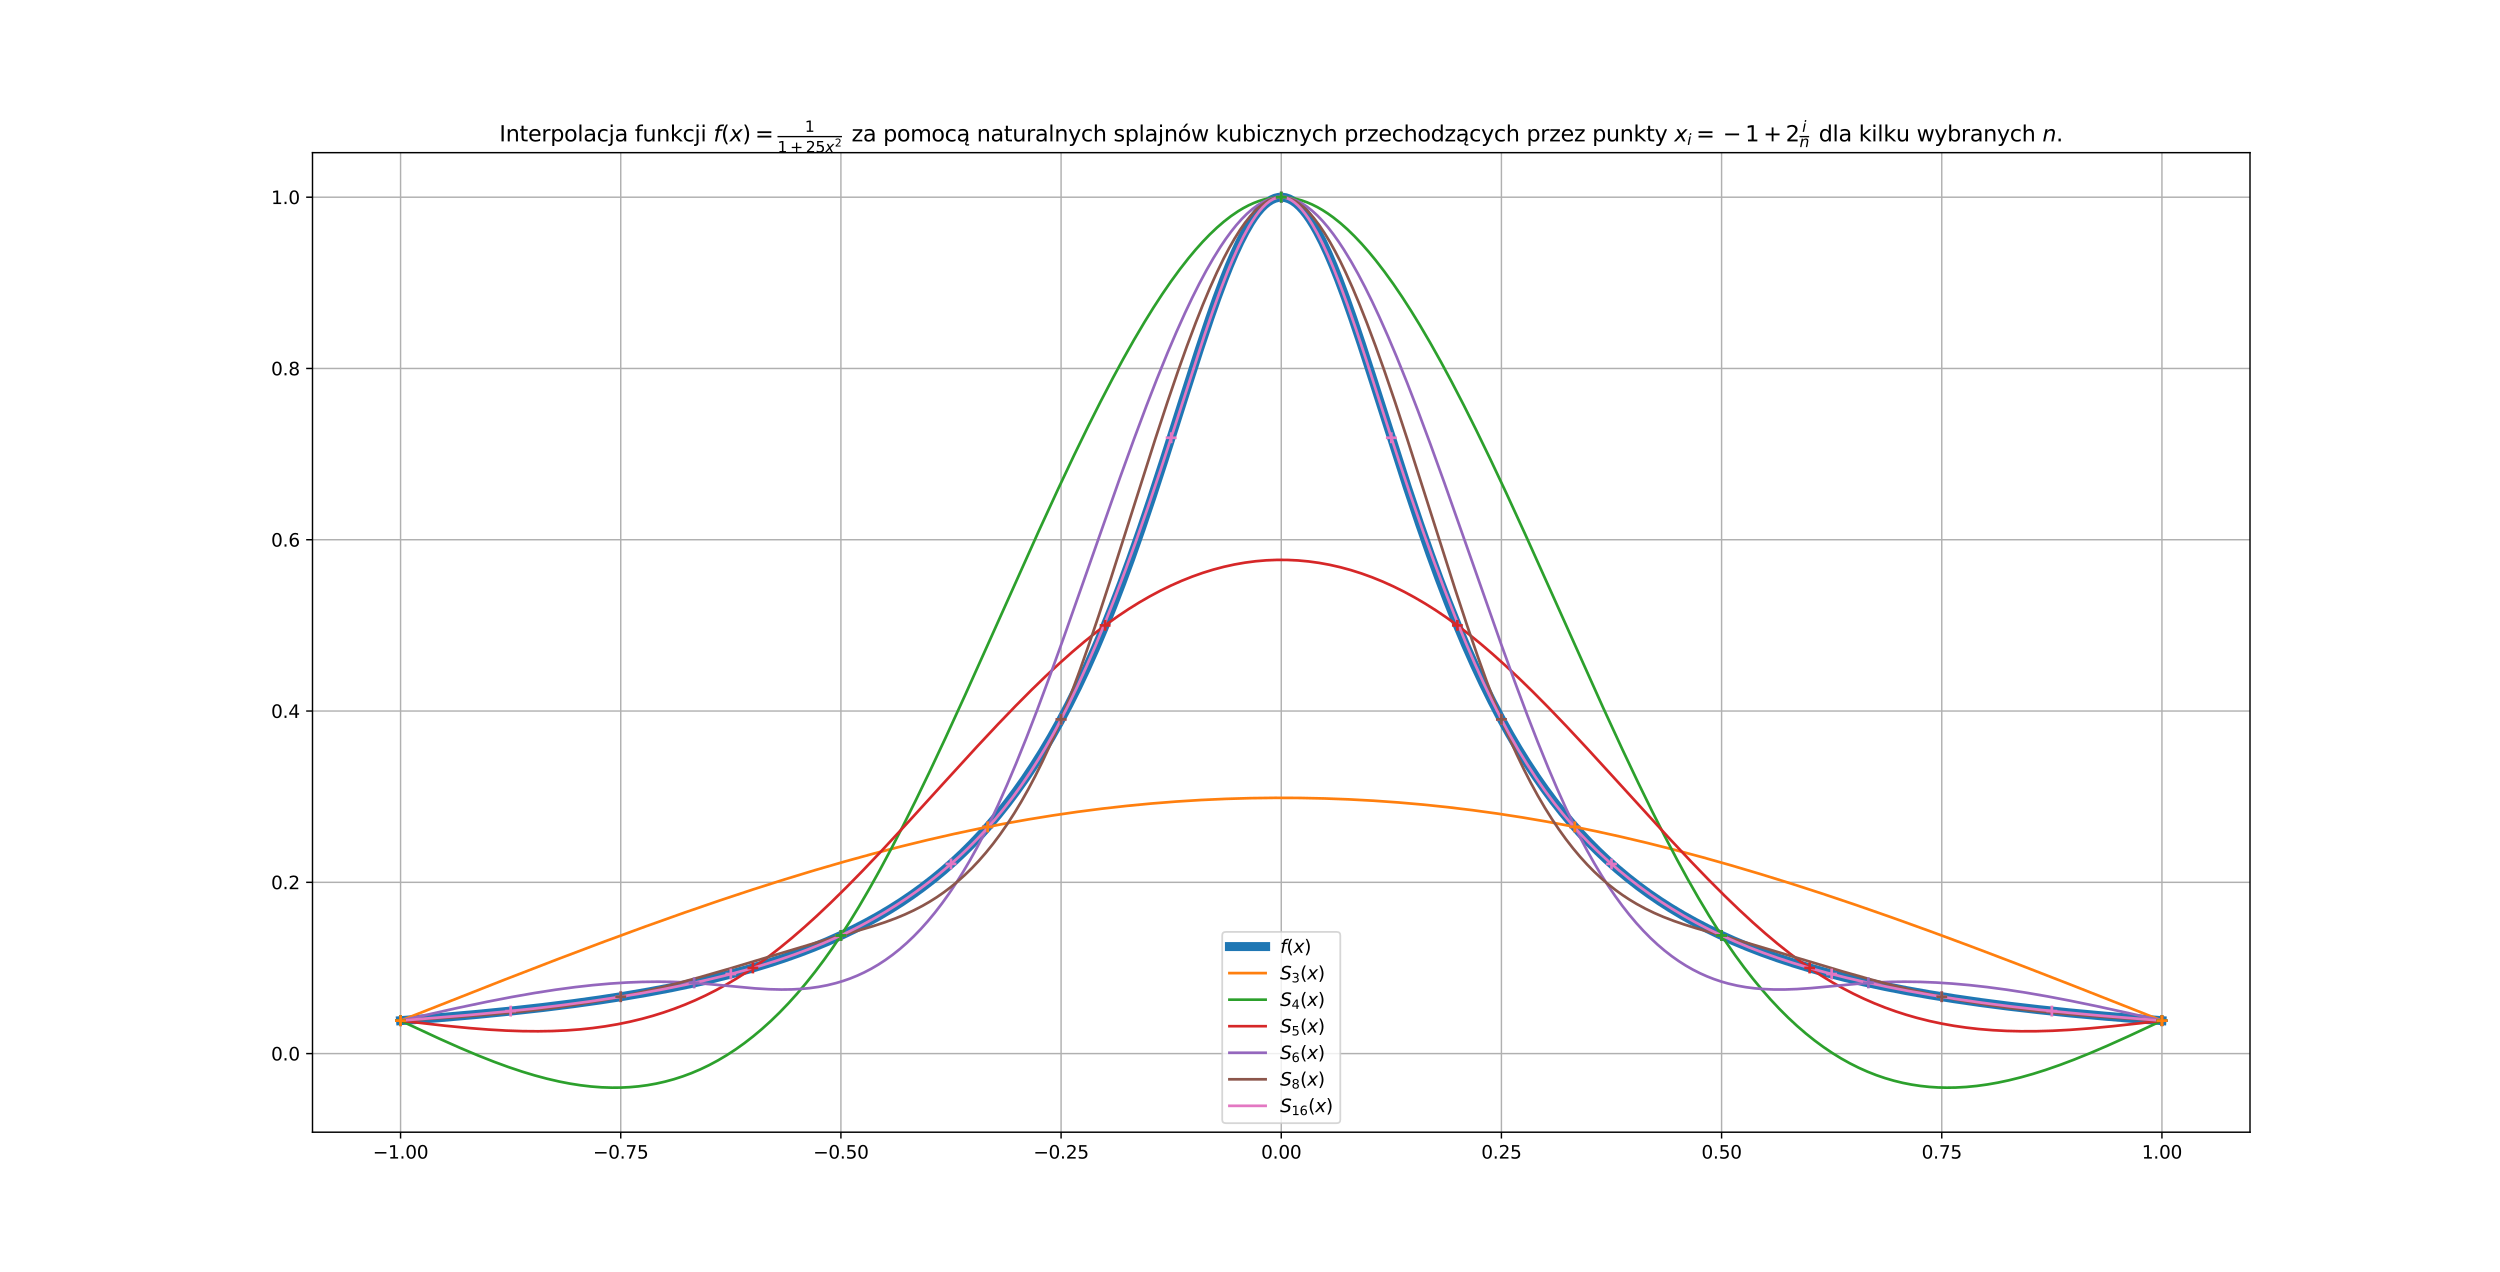 <?xml version="1.0" encoding="utf-8" standalone="no"?>
<!DOCTYPE svg PUBLIC "-//W3C//DTD SVG 1.1//EN"
  "http://www.w3.org/Graphics/SVG/1.1/DTD/svg11.dtd">
<svg height="703.44pt" version="1.1" viewBox="0 0 1382.4 703.44" width="1382.4pt" xmlns="http://www.w3.org/2000/svg" xmlns:xlink="http://www.w3.org/1999/xlink">
 <defs>
  <style type="text/css">*{stroke-linecap:butt;stroke-linejoin:round;}</style>
 </defs>
 <g id="figure_1">
  <g id="patch_1">
   <path d="M 0 703.44 
L 1382.4 703.44 
L 1382.4 0 
L 0 0 
z
" style="fill:#ffffff;"/>
  </g>
  <g id="axes_1">
   <g id="patch_2">
    <path d="M 172.8 626.062 
L 1244.16 626.062 
L 1244.16 84.413 
L 172.8 84.413 
z
" style="fill:#ffffff;"/>
   </g>
   <g id="PathCollection_1">
    <defs>
     <path d="M 0 1.5 
C 0.398 1.5 0.779 1.342 1.061 1.061 
C 1.342 0.779 1.5 0.398 1.5 0 
C 1.5 -0.398 1.342 -0.779 1.061 -1.061 
C 0.779 -1.342 0.398 -1.5 0 -1.5 
C -0.398 -1.5 -0.779 -1.342 -1.061 -1.061 
C -1.342 -0.779 -1.5 -0.398 -1.5 0 
C -1.5 0.398 -1.342 0.779 -1.061 1.061 
C -0.779 1.342 -0.398 1.5 0 1.5 
z
" id="mb36541e91e" style="stroke:#1f77b4;"/>
    </defs>
    <g clip-path="url(#p61f42315d4)">
     <use style="fill:#1f77b4;stroke:#1f77b4;" x="708.48" xlink:href="#mb36541e91e" y="109.033"/>
    </g>
   </g>
   <g id="matplotlib.axis_1">
    <g id="xtick_1">
     <g id="line2d_1">
      <path clip-path="url(#p61f42315d4)" d="M 221.498 626.062 
L 221.498 84.413 
" style="fill:none;stroke:#b0b0b0;stroke-linecap:square;stroke-width:0.8;"/>
     </g>
     <g id="line2d_2">
      <defs>
       <path d="M 0 0 
L 0 3.5 
" id="m5cf422025b" style="stroke:#000000;stroke-width:0.8;"/>
      </defs>
      <g>
       <use style="stroke:#000000;stroke-width:0.8;" x="221.498" xlink:href="#m5cf422025b" y="626.062"/>
      </g>
     </g>
     <g id="text_1">
      <!-- −1.00 -->
      <g transform="translate(206.176 640.66)scale(0.1 -0.1)">
       <defs>
        <path d="M 678 2272 
L 4684 2272 
L 4684 1741 
L 678 1741 
L 678 2272 
z
" id="DejaVuSans-2212" transform="scale(0.016)"/>
        <path d="M 794 531 
L 1825 531 
L 1825 4091 
L 703 3866 
L 703 4441 
L 1819 4666 
L 2450 4666 
L 2450 531 
L 3481 531 
L 3481 0 
L 794 0 
L 794 531 
z
" id="DejaVuSans-31" transform="scale(0.016)"/>
        <path d="M 684 794 
L 1344 794 
L 1344 0 
L 684 0 
L 684 794 
z
" id="DejaVuSans-2e" transform="scale(0.016)"/>
        <path d="M 2034 4250 
Q 1547 4250 1301 3770 
Q 1056 3291 1056 2328 
Q 1056 1369 1301 889 
Q 1547 409 2034 409 
Q 2525 409 2770 889 
Q 3016 1369 3016 2328 
Q 3016 3291 2770 3770 
Q 2525 4250 2034 4250 
z
M 2034 4750 
Q 2819 4750 3233 4129 
Q 3647 3509 3647 2328 
Q 3647 1150 3233 529 
Q 2819 -91 2034 -91 
Q 1250 -91 836 529 
Q 422 1150 422 2328 
Q 422 3509 836 4129 
Q 1250 4750 2034 4750 
z
" id="DejaVuSans-30" transform="scale(0.016)"/>
       </defs>
       <use xlink:href="#DejaVuSans-2212"/>
       <use x="83.789" xlink:href="#DejaVuSans-31"/>
       <use x="147.412" xlink:href="#DejaVuSans-2e"/>
       <use x="179.199" xlink:href="#DejaVuSans-30"/>
       <use x="242.822" xlink:href="#DejaVuSans-30"/>
      </g>
     </g>
    </g>
    <g id="xtick_2">
     <g id="line2d_3">
      <path clip-path="url(#p61f42315d4)" d="M 343.244 626.062 
L 343.244 84.413 
" style="fill:none;stroke:#b0b0b0;stroke-linecap:square;stroke-width:0.8;"/>
     </g>
     <g id="line2d_4">
      <g>
       <use style="stroke:#000000;stroke-width:0.8;" x="343.244" xlink:href="#m5cf422025b" y="626.062"/>
      </g>
     </g>
     <g id="text_2">
      <!-- −0.75 -->
      <g transform="translate(327.921 640.66)scale(0.1 -0.1)">
       <defs>
        <path d="M 525 4666 
L 3525 4666 
L 3525 4397 
L 1831 0 
L 1172 0 
L 2766 4134 
L 525 4134 
L 525 4666 
z
" id="DejaVuSans-37" transform="scale(0.016)"/>
        <path d="M 691 4666 
L 3169 4666 
L 3169 4134 
L 1269 4134 
L 1269 2991 
Q 1406 3038 1543 3061 
Q 1681 3084 1819 3084 
Q 2600 3084 3056 2656 
Q 3513 2228 3513 1497 
Q 3513 744 3044 326 
Q 2575 -91 1722 -91 
Q 1428 -91 1123 -41 
Q 819 9 494 109 
L 494 744 
Q 775 591 1075 516 
Q 1375 441 1709 441 
Q 2250 441 2565 725 
Q 2881 1009 2881 1497 
Q 2881 1984 2565 2268 
Q 2250 2553 1709 2553 
Q 1456 2553 1204 2497 
Q 953 2441 691 2322 
L 691 4666 
z
" id="DejaVuSans-35" transform="scale(0.016)"/>
       </defs>
       <use xlink:href="#DejaVuSans-2212"/>
       <use x="83.789" xlink:href="#DejaVuSans-30"/>
       <use x="147.412" xlink:href="#DejaVuSans-2e"/>
       <use x="179.199" xlink:href="#DejaVuSans-37"/>
       <use x="242.822" xlink:href="#DejaVuSans-35"/>
      </g>
     </g>
    </g>
    <g id="xtick_3">
     <g id="line2d_5">
      <path clip-path="url(#p61f42315d4)" d="M 464.989 626.062 
L 464.989 84.413 
" style="fill:none;stroke:#b0b0b0;stroke-linecap:square;stroke-width:0.8;"/>
     </g>
     <g id="line2d_6">
      <g>
       <use style="stroke:#000000;stroke-width:0.8;" x="464.989" xlink:href="#m5cf422025b" y="626.062"/>
      </g>
     </g>
     <g id="text_3">
      <!-- −0.50 -->
      <g transform="translate(449.666 640.66)scale(0.1 -0.1)">
       <use xlink:href="#DejaVuSans-2212"/>
       <use x="83.789" xlink:href="#DejaVuSans-30"/>
       <use x="147.412" xlink:href="#DejaVuSans-2e"/>
       <use x="179.199" xlink:href="#DejaVuSans-35"/>
       <use x="242.822" xlink:href="#DejaVuSans-30"/>
      </g>
     </g>
    </g>
    <g id="xtick_4">
     <g id="line2d_7">
      <path clip-path="url(#p61f42315d4)" d="M 586.735 626.062 
L 586.735 84.413 
" style="fill:none;stroke:#b0b0b0;stroke-linecap:square;stroke-width:0.8;"/>
     </g>
     <g id="line2d_8">
      <g>
       <use style="stroke:#000000;stroke-width:0.8;" x="586.735" xlink:href="#m5cf422025b" y="626.062"/>
      </g>
     </g>
     <g id="text_4">
      <!-- −0.25 -->
      <g transform="translate(571.412 640.66)scale(0.1 -0.1)">
       <defs>
        <path d="M 1228 531 
L 3431 531 
L 3431 0 
L 469 0 
L 469 531 
Q 828 903 1448 1529 
Q 2069 2156 2228 2338 
Q 2531 2678 2651 2914 
Q 2772 3150 2772 3378 
Q 2772 3750 2511 3984 
Q 2250 4219 1831 4219 
Q 1534 4219 1204 4116 
Q 875 4013 500 3803 
L 500 4441 
Q 881 4594 1212 4672 
Q 1544 4750 1819 4750 
Q 2544 4750 2975 4387 
Q 3406 4025 3406 3419 
Q 3406 3131 3298 2873 
Q 3191 2616 2906 2266 
Q 2828 2175 2409 1742 
Q 1991 1309 1228 531 
z
" id="DejaVuSans-32" transform="scale(0.016)"/>
       </defs>
       <use xlink:href="#DejaVuSans-2212"/>
       <use x="83.789" xlink:href="#DejaVuSans-30"/>
       <use x="147.412" xlink:href="#DejaVuSans-2e"/>
       <use x="179.199" xlink:href="#DejaVuSans-32"/>
       <use x="242.822" xlink:href="#DejaVuSans-35"/>
      </g>
     </g>
    </g>
    <g id="xtick_5">
     <g id="line2d_9">
      <path clip-path="url(#p61f42315d4)" d="M 708.48 626.062 
L 708.48 84.413 
" style="fill:none;stroke:#b0b0b0;stroke-linecap:square;stroke-width:0.8;"/>
     </g>
     <g id="line2d_10">
      <g>
       <use style="stroke:#000000;stroke-width:0.8;" x="708.48" xlink:href="#m5cf422025b" y="626.062"/>
      </g>
     </g>
     <g id="text_5">
      <!-- 0.00 -->
      <g transform="translate(697.347 640.66)scale(0.1 -0.1)">
       <use xlink:href="#DejaVuSans-30"/>
       <use x="63.623" xlink:href="#DejaVuSans-2e"/>
       <use x="95.41" xlink:href="#DejaVuSans-30"/>
       <use x="159.033" xlink:href="#DejaVuSans-30"/>
      </g>
     </g>
    </g>
    <g id="xtick_6">
     <g id="line2d_11">
      <path clip-path="url(#p61f42315d4)" d="M 830.225 626.062 
L 830.225 84.413 
" style="fill:none;stroke:#b0b0b0;stroke-linecap:square;stroke-width:0.8;"/>
     </g>
     <g id="line2d_12">
      <g>
       <use style="stroke:#000000;stroke-width:0.8;" x="830.225" xlink:href="#m5cf422025b" y="626.062"/>
      </g>
     </g>
     <g id="text_6">
      <!-- 0.25 -->
      <g transform="translate(819.093 640.66)scale(0.1 -0.1)">
       <use xlink:href="#DejaVuSans-30"/>
       <use x="63.623" xlink:href="#DejaVuSans-2e"/>
       <use x="95.41" xlink:href="#DejaVuSans-32"/>
       <use x="159.033" xlink:href="#DejaVuSans-35"/>
      </g>
     </g>
    </g>
    <g id="xtick_7">
     <g id="line2d_13">
      <path clip-path="url(#p61f42315d4)" d="M 951.971 626.062 
L 951.971 84.413 
" style="fill:none;stroke:#b0b0b0;stroke-linecap:square;stroke-width:0.8;"/>
     </g>
     <g id="line2d_14">
      <g>
       <use style="stroke:#000000;stroke-width:0.8;" x="951.971" xlink:href="#m5cf422025b" y="626.062"/>
      </g>
     </g>
     <g id="text_7">
      <!-- 0.50 -->
      <g transform="translate(940.838 640.66)scale(0.1 -0.1)">
       <use xlink:href="#DejaVuSans-30"/>
       <use x="63.623" xlink:href="#DejaVuSans-2e"/>
       <use x="95.41" xlink:href="#DejaVuSans-35"/>
       <use x="159.033" xlink:href="#DejaVuSans-30"/>
      </g>
     </g>
    </g>
    <g id="xtick_8">
     <g id="line2d_15">
      <path clip-path="url(#p61f42315d4)" d="M 1073.716 626.062 
L 1073.716 84.413 
" style="fill:none;stroke:#b0b0b0;stroke-linecap:square;stroke-width:0.8;"/>
     </g>
     <g id="line2d_16">
      <g>
       <use style="stroke:#000000;stroke-width:0.8;" x="1073.716" xlink:href="#m5cf422025b" y="626.062"/>
      </g>
     </g>
     <g id="text_8">
      <!-- 0.75 -->
      <g transform="translate(1062.584 640.66)scale(0.1 -0.1)">
       <use xlink:href="#DejaVuSans-30"/>
       <use x="63.623" xlink:href="#DejaVuSans-2e"/>
       <use x="95.41" xlink:href="#DejaVuSans-37"/>
       <use x="159.033" xlink:href="#DejaVuSans-35"/>
      </g>
     </g>
    </g>
    <g id="xtick_9">
     <g id="line2d_17">
      <path clip-path="url(#p61f42315d4)" d="M 1195.462 626.062 
L 1195.462 84.413 
" style="fill:none;stroke:#b0b0b0;stroke-linecap:square;stroke-width:0.8;"/>
     </g>
     <g id="line2d_18">
      <g>
       <use style="stroke:#000000;stroke-width:0.8;" x="1195.462" xlink:href="#m5cf422025b" y="626.062"/>
      </g>
     </g>
     <g id="text_9">
      <!-- 1.00 -->
      <g transform="translate(1184.329 640.66)scale(0.1 -0.1)">
       <use xlink:href="#DejaVuSans-31"/>
       <use x="63.623" xlink:href="#DejaVuSans-2e"/>
       <use x="95.41" xlink:href="#DejaVuSans-30"/>
       <use x="159.033" xlink:href="#DejaVuSans-30"/>
      </g>
     </g>
    </g>
   </g>
   <g id="matplotlib.axis_2">
    <g id="ytick_1">
     <g id="line2d_19">
      <path clip-path="url(#p61f42315d4)" d="M 172.8 582.597 
L 1244.16 582.597 
" style="fill:none;stroke:#b0b0b0;stroke-linecap:square;stroke-width:0.8;"/>
     </g>
     <g id="line2d_20">
      <defs>
       <path d="M 0 0 
L -3.5 0 
" id="mc360b1c48f" style="stroke:#000000;stroke-width:0.8;"/>
      </defs>
      <g>
       <use style="stroke:#000000;stroke-width:0.8;" x="172.8" xlink:href="#mc360b1c48f" y="582.597"/>
      </g>
     </g>
     <g id="text_10">
      <!-- 0.0 -->
      <g transform="translate(149.897 586.397)scale(0.1 -0.1)">
       <use xlink:href="#DejaVuSans-30"/>
       <use x="63.623" xlink:href="#DejaVuSans-2e"/>
       <use x="95.41" xlink:href="#DejaVuSans-30"/>
      </g>
     </g>
    </g>
    <g id="ytick_2">
     <g id="line2d_21">
      <path clip-path="url(#p61f42315d4)" d="M 172.8 487.884 
L 1244.16 487.884 
" style="fill:none;stroke:#b0b0b0;stroke-linecap:square;stroke-width:0.8;"/>
     </g>
     <g id="line2d_22">
      <g>
       <use style="stroke:#000000;stroke-width:0.8;" x="172.8" xlink:href="#mc360b1c48f" y="487.884"/>
      </g>
     </g>
     <g id="text_11">
      <!-- 0.2 -->
      <g transform="translate(149.897 491.684)scale(0.1 -0.1)">
       <use xlink:href="#DejaVuSans-30"/>
       <use x="63.623" xlink:href="#DejaVuSans-2e"/>
       <use x="95.41" xlink:href="#DejaVuSans-32"/>
      </g>
     </g>
    </g>
    <g id="ytick_3">
     <g id="line2d_23">
      <path clip-path="url(#p61f42315d4)" d="M 172.8 393.172 
L 1244.16 393.172 
" style="fill:none;stroke:#b0b0b0;stroke-linecap:square;stroke-width:0.8;"/>
     </g>
     <g id="line2d_24">
      <g>
       <use style="stroke:#000000;stroke-width:0.8;" x="172.8" xlink:href="#mc360b1c48f" y="393.172"/>
      </g>
     </g>
     <g id="text_12">
      <!-- 0.4 -->
      <g transform="translate(149.897 396.971)scale(0.1 -0.1)">
       <defs>
        <path d="M 2419 4116 
L 825 1625 
L 2419 1625 
L 2419 4116 
z
M 2253 4666 
L 3047 4666 
L 3047 1625 
L 3713 1625 
L 3713 1100 
L 3047 1100 
L 3047 0 
L 2419 0 
L 2419 1100 
L 313 1100 
L 313 1709 
L 2253 4666 
z
" id="DejaVuSans-34" transform="scale(0.016)"/>
       </defs>
       <use xlink:href="#DejaVuSans-30"/>
       <use x="63.623" xlink:href="#DejaVuSans-2e"/>
       <use x="95.41" xlink:href="#DejaVuSans-34"/>
      </g>
     </g>
    </g>
    <g id="ytick_4">
     <g id="line2d_25">
      <path clip-path="url(#p61f42315d4)" d="M 172.8 298.459 
L 1244.16 298.459 
" style="fill:none;stroke:#b0b0b0;stroke-linecap:square;stroke-width:0.8;"/>
     </g>
     <g id="line2d_26">
      <g>
       <use style="stroke:#000000;stroke-width:0.8;" x="172.8" xlink:href="#mc360b1c48f" y="298.459"/>
      </g>
     </g>
     <g id="text_13">
      <!-- 0.6 -->
      <g transform="translate(149.897 302.258)scale(0.1 -0.1)">
       <defs>
        <path d="M 2113 2584 
Q 1688 2584 1439 2293 
Q 1191 2003 1191 1497 
Q 1191 994 1439 701 
Q 1688 409 2113 409 
Q 2538 409 2786 701 
Q 3034 994 3034 1497 
Q 3034 2003 2786 2293 
Q 2538 2584 2113 2584 
z
M 3366 4563 
L 3366 3988 
Q 3128 4100 2886 4159 
Q 2644 4219 2406 4219 
Q 1781 4219 1451 3797 
Q 1122 3375 1075 2522 
Q 1259 2794 1537 2939 
Q 1816 3084 2150 3084 
Q 2853 3084 3261 2657 
Q 3669 2231 3669 1497 
Q 3669 778 3244 343 
Q 2819 -91 2113 -91 
Q 1303 -91 875 529 
Q 447 1150 447 2328 
Q 447 3434 972 4092 
Q 1497 4750 2381 4750 
Q 2619 4750 2861 4703 
Q 3103 4656 3366 4563 
z
" id="DejaVuSans-36" transform="scale(0.016)"/>
       </defs>
       <use xlink:href="#DejaVuSans-30"/>
       <use x="63.623" xlink:href="#DejaVuSans-2e"/>
       <use x="95.41" xlink:href="#DejaVuSans-36"/>
      </g>
     </g>
    </g>
    <g id="ytick_5">
     <g id="line2d_27">
      <path clip-path="url(#p61f42315d4)" d="M 172.8 203.746 
L 1244.16 203.746 
" style="fill:none;stroke:#b0b0b0;stroke-linecap:square;stroke-width:0.8;"/>
     </g>
     <g id="line2d_28">
      <g>
       <use style="stroke:#000000;stroke-width:0.8;" x="172.8" xlink:href="#mc360b1c48f" y="203.746"/>
      </g>
     </g>
     <g id="text_14">
      <!-- 0.8 -->
      <g transform="translate(149.897 207.545)scale(0.1 -0.1)">
       <defs>
        <path d="M 2034 2216 
Q 1584 2216 1326 1975 
Q 1069 1734 1069 1313 
Q 1069 891 1326 650 
Q 1584 409 2034 409 
Q 2484 409 2743 651 
Q 3003 894 3003 1313 
Q 3003 1734 2745 1975 
Q 2488 2216 2034 2216 
z
M 1403 2484 
Q 997 2584 770 2862 
Q 544 3141 544 3541 
Q 544 4100 942 4425 
Q 1341 4750 2034 4750 
Q 2731 4750 3128 4425 
Q 3525 4100 3525 3541 
Q 3525 3141 3298 2862 
Q 3072 2584 2669 2484 
Q 3125 2378 3379 2068 
Q 3634 1759 3634 1313 
Q 3634 634 3220 271 
Q 2806 -91 2034 -91 
Q 1263 -91 848 271 
Q 434 634 434 1313 
Q 434 1759 690 2068 
Q 947 2378 1403 2484 
z
M 1172 3481 
Q 1172 3119 1398 2916 
Q 1625 2713 2034 2713 
Q 2441 2713 2670 2916 
Q 2900 3119 2900 3481 
Q 2900 3844 2670 4047 
Q 2441 4250 2034 4250 
Q 1625 4250 1398 4047 
Q 1172 3844 1172 3481 
z
" id="DejaVuSans-38" transform="scale(0.016)"/>
       </defs>
       <use xlink:href="#DejaVuSans-30"/>
       <use x="63.623" xlink:href="#DejaVuSans-2e"/>
       <use x="95.41" xlink:href="#DejaVuSans-38"/>
      </g>
     </g>
    </g>
    <g id="ytick_6">
     <g id="line2d_29">
      <path clip-path="url(#p61f42315d4)" d="M 172.8 109.033 
L 1244.16 109.033 
" style="fill:none;stroke:#b0b0b0;stroke-linecap:square;stroke-width:0.8;"/>
     </g>
     <g id="line2d_30">
      <g>
       <use style="stroke:#000000;stroke-width:0.8;" x="172.8" xlink:href="#mc360b1c48f" y="109.033"/>
      </g>
     </g>
     <g id="text_15">
      <!-- 1.0 -->
      <g transform="translate(149.897 112.832)scale(0.1 -0.1)">
       <use xlink:href="#DejaVuSans-31"/>
       <use x="63.623" xlink:href="#DejaVuSans-2e"/>
       <use x="95.41" xlink:href="#DejaVuSans-30"/>
      </g>
     </g>
    </g>
   </g>
   <g id="line2d_31">
    <path clip-path="url(#p61f42315d4)" d="M 221.498 564.383 
L 243.922 562.658 
L 264.395 560.864 
L 282.919 559.027 
L 300.468 557.067 
L 317.042 554.988 
L 331.666 552.94 
L 345.315 550.822 
L 358.965 548.474 
L 371.639 546.059 
L 383.338 543.603 
L 394.062 541.135 
L 404.787 538.433 
L 414.536 535.749 
L 424.285 532.823 
L 433.06 529.959 
L 441.834 526.852 
L 449.634 523.865 
L 457.433 520.644 
L 465.233 517.165 
L 472.057 513.889 
L 478.882 510.376 
L 485.707 506.604 
L 492.531 502.55 
L 498.381 498.83 
L 504.23 494.865 
L 510.08 490.635 
L 515.93 486.118 
L 521.779 481.291 
L 527.629 476.129 
L 532.504 471.551 
L 537.378 466.704 
L 542.253 461.569 
L 547.128 456.128 
L 552.002 450.361 
L 556.877 444.244 
L 561.752 437.757 
L 566.626 430.875 
L 571.501 423.575 
L 576.376 415.832 
L 581.251 407.62 
L 586.125 398.916 
L 591 389.694 
L 595.875 379.933 
L 600.749 369.613 
L 605.624 358.717 
L 610.499 347.233 
L 615.373 335.157 
L 620.248 322.492 
L 625.123 309.254 
L 630.972 292.653 
L 636.822 275.349 
L 643.647 254.442 
L 654.371 220.723 
L 663.145 193.364 
L 668.995 175.879 
L 672.895 164.805 
L 676.794 154.357 
L 679.719 147.016 
L 682.644 140.165 
L 685.569 133.864 
L 688.494 128.169 
L 691.419 123.132 
L 693.368 120.165 
L 695.318 117.526 
L 697.268 115.227 
L 699.218 113.277 
L 701.168 111.687 
L 703.118 110.464 
L 705.068 109.614 
L 707.018 109.14 
L 708.967 109.045 
L 710.917 109.33 
L 712.867 109.992 
L 714.817 111.03 
L 716.767 112.437 
L 718.717 114.208 
L 720.667 116.333 
L 722.617 118.804 
L 724.566 121.609 
L 726.516 124.735 
L 728.466 128.169 
L 731.391 133.864 
L 734.316 140.165 
L 737.241 147.016 
L 740.166 154.357 
L 744.065 164.805 
L 747.965 175.879 
L 752.84 190.392 
L 759.664 211.517 
L 778.188 269.445 
L 785.013 289.815 
L 790.862 306.54 
L 795.737 319.89 
L 800.612 332.671 
L 805.486 344.865 
L 810.361 356.467 
L 815.236 367.48 
L 820.11 377.915 
L 824.985 387.786 
L 829.86 397.114 
L 834.735 405.92 
L 839.609 414.228 
L 844.484 422.063 
L 849.359 429.45 
L 854.233 436.413 
L 859.108 442.977 
L 863.983 449.166 
L 868.857 455.002 
L 873.732 460.506 
L 878.607 465.7 
L 883.481 470.603 
L 888.356 475.234 
L 894.206 480.454 
L 900.055 485.335 
L 905.905 489.902 
L 911.755 494.179 
L 917.604 498.187 
L 923.454 501.946 
L 930.279 506.043 
L 937.103 509.854 
L 943.928 513.402 
L 950.752 516.711 
L 958.552 520.224 
L 966.351 523.476 
L 974.151 526.491 
L 982.925 529.626 
L 991.7 532.516 
L 1000.474 535.184 
L 1010.223 537.914 
L 1019.973 540.422 
L 1030.697 542.952 
L 1042.396 545.467 
L 1054.096 547.756 
L 1066.77 550.011 
L 1080.419 552.208 
L 1095.043 554.329 
L 1110.642 556.361 
L 1127.216 558.292 
L 1144.765 560.117 
L 1164.264 561.917 
L 1185.712 563.662 
L 1195.462 564.383 
L 1195.462 564.383 
" style="fill:none;stroke:#1f77b4;stroke-linecap:square;stroke-width:5;"/>
   </g>
   <g id="line2d_32">
    <path clip-path="url(#p61f42315d4)" d="M 221.498 564.383 
L 279.02 541.723 
L 309.243 530.058 
L 334.591 520.502 
L 357.015 512.275 
L 378.463 504.644 
L 397.962 497.941 
L 416.486 491.807 
L 434.035 486.227 
L 450.609 481.182 
L 467.183 476.374 
L 482.782 472.08 
L 498.381 468.025 
L 513.005 464.453 
L 527.629 461.115 
L 541.278 458.222 
L 554.927 455.552 
L 568.576 453.109 
L 582.225 450.893 
L 595.875 448.905 
L 609.524 447.143 
L 623.173 445.609 
L 636.822 444.303 
L 650.471 443.223 
L 664.12 442.371 
L 677.769 441.746 
L 691.419 441.348 
L 705.068 441.178 
L 718.717 441.235 
L 732.366 441.519 
L 746.015 442.03 
L 759.664 442.769 
L 773.313 443.735 
L 786.963 444.928 
L 800.612 446.348 
L 814.261 447.996 
L 827.91 449.87 
L 841.559 451.972 
L 855.208 454.302 
L 868.857 456.858 
L 882.507 459.641 
L 896.156 462.643 
L 910.78 466.092 
L 925.404 469.769 
L 941.003 473.93 
L 956.602 478.324 
L 973.176 483.232 
L 989.75 488.369 
L 1007.299 494.039 
L 1025.823 500.26 
L 1045.321 507.044 
L 1066.77 514.754 
L 1089.194 523.051 
L 1114.542 532.669 
L 1144.765 544.388 
L 1186.687 560.909 
L 1195.462 564.383 
L 1195.462 564.383 
" style="fill:none;stroke:#ff7f0e;stroke-linecap:square;stroke-width:1.5;"/>
   </g>
   <g id="line2d_33">
    <path clip-path="url(#p61f42315d4)" d="M 221.498 564.383 
L 242.947 574.35 
L 254.646 579.55 
L 264.395 583.654 
L 273.17 587.117 
L 280.969 589.971 
L 288.769 592.583 
L 295.594 594.644 
L 302.418 596.474 
L 309.243 598.05 
L 315.092 599.184 
L 320.942 600.103 
L 326.792 600.793 
L 332.641 601.242 
L 338.491 601.435 
L 343.366 601.391 
L 348.24 601.153 
L 353.115 600.713 
L 357.99 600.063 
L 362.864 599.195 
L 367.739 598.101 
L 372.614 596.775 
L 377.488 595.207 
L 382.363 593.391 
L 387.238 591.317 
L 392.112 588.98 
L 396.987 586.37 
L 401.862 583.481 
L 406.737 580.304 
L 411.611 576.831 
L 416.486 573.055 
L 421.361 568.968 
L 426.235 564.563 
L 431.11 559.83 
L 435.985 554.764 
L 440.859 549.355 
L 445.734 543.596 
L 450.609 537.48 
L 455.483 530.998 
L 460.358 524.143 
L 465.233 516.907 
L 470.108 509.288 
L 474.982 501.303 
L 480.832 491.269 
L 486.681 480.775 
L 492.531 469.86 
L 499.356 456.643 
L 506.18 442.962 
L 513.98 426.833 
L 522.754 408.165 
L 533.479 384.772 
L 548.103 352.244 
L 574.426 293.585 
L 585.15 270.282 
L 593.925 251.714 
L 601.724 235.695 
L 608.549 222.126 
L 615.373 209.036 
L 621.223 198.242 
L 627.073 187.881 
L 632.922 177.989 
L 637.797 170.131 
L 642.672 162.648 
L 647.546 155.558 
L 652.421 148.886 
L 657.296 142.651 
L 661.195 137.993 
L 665.095 133.64 
L 668.995 129.603 
L 672.895 125.893 
L 676.794 122.522 
L 680.694 119.499 
L 684.594 116.836 
L 687.519 115.082 
L 690.444 113.541 
L 693.368 112.218 
L 696.293 111.118 
L 699.218 110.245 
L 702.143 109.604 
L 705.068 109.2 
L 707.993 109.037 
L 710.917 109.118 
L 713.842 109.443 
L 716.767 110.006 
L 719.692 110.802 
L 722.617 111.827 
L 725.541 113.076 
L 728.466 114.544 
L 731.391 116.228 
L 734.316 118.122 
L 737.241 120.221 
L 741.14 123.332 
L 745.04 126.79 
L 748.94 130.582 
L 752.84 134.699 
L 756.739 139.13 
L 760.639 143.862 
L 765.514 150.186 
L 770.389 156.944 
L 775.263 164.113 
L 780.138 171.674 
L 785.013 179.603 
L 790.862 189.576 
L 796.712 200.012 
L 802.562 210.874 
L 809.386 224.036 
L 816.211 237.669 
L 824.01 253.75 
L 832.785 272.375 
L 843.509 295.73 
L 857.158 326.051 
L 886.406 391.203 
L 897.131 414.442 
L 905.905 432.938 
L 913.705 448.878 
L 920.529 462.368 
L 927.354 475.368 
L 933.203 486.077 
L 939.053 496.345 
L 944.903 506.137 
L 949.777 513.905 
L 954.652 521.295 
L 959.527 528.301 
L 964.401 534.931 
L 969.276 541.193 
L 974.151 547.094 
L 979.025 552.642 
L 983.9 557.844 
L 988.775 562.709 
L 993.65 567.245 
L 998.524 571.458 
L 1003.399 575.358 
L 1008.274 578.951 
L 1013.148 582.245 
L 1018.023 585.249 
L 1022.898 587.969 
L 1027.772 590.415 
L 1032.647 592.593 
L 1037.522 594.511 
L 1042.396 596.177 
L 1047.271 597.599 
L 1052.146 598.785 
L 1057.021 599.742 
L 1061.895 600.478 
L 1066.77 601.002 
L 1071.645 601.32 
L 1076.519 601.44 
L 1081.394 601.371 
L 1087.244 601.048 
L 1093.093 600.477 
L 1098.943 599.671 
L 1104.793 598.643 
L 1110.642 597.407 
L 1117.467 595.719 
L 1124.291 593.788 
L 1131.116 591.634 
L 1138.915 588.927 
L 1146.715 585.99 
L 1155.489 582.449 
L 1165.239 578.274 
L 1176.938 573.015 
L 1194.487 564.841 
L 1195.462 564.383 
L 1195.462 564.383 
" style="fill:none;stroke:#2ca02c;stroke-linecap:square;stroke-width:1.5;"/>
   </g>
   <g id="line2d_34">
    <path clip-path="url(#p61f42315d4)" d="M 221.498 564.383 
L 245.872 567.16 
L 259.521 568.486 
L 270.245 569.324 
L 279.994 569.88 
L 288.769 570.181 
L 297.543 570.262 
L 305.343 570.128 
L 313.142 569.777 
L 320.942 569.19 
L 327.766 568.467 
L 334.591 567.535 
L 341.416 566.38 
L 348.24 564.988 
L 355.065 563.347 
L 360.914 561.731 
L 366.764 559.912 
L 372.614 557.884 
L 378.463 555.636 
L 384.313 553.162 
L 390.163 550.451 
L 396.012 547.496 
L 401.862 544.288 
L 407.711 540.819 
L 413.561 537.08 
L 419.411 533.064 
L 425.26 528.775 
L 431.11 524.228 
L 437.935 518.62 
L 444.759 512.711 
L 451.584 506.526 
L 459.383 499.152 
L 468.158 490.515 
L 476.932 481.568 
L 487.656 470.294 
L 500.331 456.617 
L 520.804 434.125 
L 540.303 412.801 
L 552.002 400.308 
L 561.752 390.188 
L 570.526 381.371 
L 578.326 373.812 
L 586.125 366.555 
L 592.95 360.484 
L 599.774 354.699 
L 606.599 349.228 
L 612.449 344.807 
L 618.298 340.646 
L 624.148 336.746 
L 629.997 333.108 
L 635.847 329.731 
L 641.697 326.616 
L 647.546 323.762 
L 653.396 321.17 
L 659.246 318.839 
L 665.095 316.769 
L 670.945 314.961 
L 676.794 313.414 
L 682.644 312.129 
L 688.494 311.105 
L 694.343 310.342 
L 700.193 309.841 
L 706.043 309.602 
L 711.892 309.623 
L 717.742 309.907 
L 723.592 310.451 
L 729.441 311.257 
L 735.291 312.325 
L 741.14 313.654 
L 746.99 315.244 
L 752.84 317.096 
L 758.689 319.209 
L 764.539 321.584 
L 770.389 324.22 
L 776.238 327.117 
L 782.088 330.276 
L 787.937 333.696 
L 793.787 337.378 
L 799.637 341.321 
L 805.486 345.526 
L 811.336 349.989 
L 818.161 355.507 
L 824.985 361.334 
L 831.81 367.444 
L 839.609 374.741 
L 847.409 382.335 
L 856.183 391.185 
L 865.933 401.336 
L 877.632 413.855 
L 893.231 430.905 
L 923.454 464.02 
L 935.153 476.484 
L 944.903 486.573 
L 953.677 495.355 
L 961.477 502.877 
L 969.276 510.092 
L 976.101 516.123 
L 982.925 521.863 
L 989.75 527.287 
L 995.599 531.664 
L 1001.449 535.773 
L 1007.299 539.603 
L 1013.148 543.161 
L 1018.998 546.455 
L 1024.848 549.494 
L 1030.697 552.285 
L 1036.547 554.837 
L 1042.396 557.16 
L 1048.246 559.26 
L 1054.096 561.147 
L 1059.945 562.83 
L 1066.77 564.545 
L 1073.594 566.007 
L 1080.419 567.228 
L 1087.244 568.223 
L 1094.068 569.004 
L 1101.868 569.653 
L 1109.667 570.061 
L 1117.467 570.248 
L 1126.241 570.219 
L 1135.016 569.964 
L 1144.765 569.452 
L 1155.489 568.654 
L 1168.164 567.464 
L 1183.763 565.754 
L 1195.462 564.383 
L 1195.462 564.383 
" style="fill:none;stroke:#d62728;stroke-linecap:square;stroke-width:1.5;"/>
   </g>
   <g id="line2d_35">
    <path clip-path="url(#p61f42315d4)" d="M 221.498 564.383 
L 252.696 557.418 
L 269.27 553.95 
L 282.919 551.311 
L 295.594 549.087 
L 307.293 547.271 
L 318.017 545.835 
L 327.766 544.744 
L 337.516 543.88 
L 346.29 543.312 
L 355.065 542.959 
L 363.839 542.837 
L 371.639 542.933 
L 379.438 543.233 
L 387.238 543.747 
L 396.987 544.625 
L 417.461 546.538 
L 425.26 547.007 
L 432.085 547.182 
L 437.935 547.104 
L 442.809 546.848 
L 447.684 546.393 
L 452.559 545.716 
L 457.433 544.792 
L 462.308 543.599 
L 466.208 542.434 
L 470.108 541.069 
L 474.007 539.493 
L 477.907 537.693 
L 481.807 535.657 
L 485.707 533.372 
L 489.606 530.828 
L 493.506 528.011 
L 497.406 524.91 
L 501.306 521.513 
L 505.205 517.808 
L 509.105 513.781 
L 513.005 509.423 
L 516.905 504.72 
L 520.804 499.66 
L 524.704 494.231 
L 528.604 488.421 
L 532.504 482.219 
L 536.403 475.612 
L 540.303 468.587 
L 544.203 461.134 
L 548.103 453.24 
L 552.002 444.915 
L 556.877 433.948 
L 561.752 422.414 
L 567.601 407.908 
L 573.451 392.775 
L 580.276 374.464 
L 588.075 352.874 
L 598.799 322.465 
L 619.273 264.232 
L 627.073 242.724 
L 633.897 224.513 
L 639.747 209.485 
L 645.596 195.104 
L 650.471 183.687 
L 655.346 172.851 
L 659.246 164.64 
L 663.145 156.869 
L 667.045 149.569 
L 670.945 142.77 
L 674.845 136.504 
L 677.769 132.171 
L 680.694 128.168 
L 683.619 124.507 
L 686.544 121.201 
L 689.469 118.264 
L 692.394 115.707 
L 695.318 113.544 
L 697.268 112.328 
L 699.218 111.296 
L 701.168 110.452 
L 703.118 109.801 
L 705.068 109.346 
L 707.018 109.091 
L 708.967 109.04 
L 710.917 109.193 
L 712.867 109.549 
L 714.817 110.103 
L 716.767 110.85 
L 718.717 111.789 
L 720.667 112.913 
L 722.617 114.221 
L 725.541 116.516 
L 728.466 119.201 
L 731.391 122.263 
L 734.316 125.688 
L 737.241 129.465 
L 740.166 133.579 
L 743.09 138.019 
L 746.99 144.421 
L 750.89 151.348 
L 754.79 158.769 
L 758.689 166.653 
L 762.589 174.969 
L 767.464 185.926 
L 772.338 197.451 
L 778.188 211.948 
L 784.038 227.073 
L 790.862 245.377 
L 798.662 266.961 
L 809.386 297.365 
L 829.86 355.604 
L 837.659 377.118 
L 844.484 395.336 
L 850.334 410.372 
L 856.183 424.763 
L 861.058 436.189 
L 865.933 447.035 
L 869.832 455.255 
L 873.732 463.038 
L 877.632 470.383 
L 881.532 477.302 
L 885.431 483.807 
L 889.331 489.91 
L 893.231 495.623 
L 897.131 500.959 
L 901.03 505.928 
L 904.93 510.544 
L 908.83 514.819 
L 912.73 518.764 
L 916.629 522.391 
L 920.529 525.713 
L 924.429 528.742 
L 928.329 531.489 
L 932.228 533.967 
L 936.128 536.188 
L 940.028 538.164 
L 943.928 539.908 
L 947.827 541.43 
L 951.727 542.743 
L 955.627 543.86 
L 960.502 544.997 
L 965.376 545.87 
L 970.251 546.501 
L 975.126 546.914 
L 980.975 547.156 
L 986.825 547.159 
L 993.65 546.914 
L 1001.449 546.387 
L 1012.173 545.401 
L 1029.722 543.747 
L 1037.522 543.233 
L 1045.321 542.933 
L 1053.121 542.837 
L 1061.895 542.959 
L 1070.67 543.312 
L 1079.444 543.88 
L 1089.194 544.744 
L 1098.943 545.835 
L 1109.667 547.271 
L 1120.392 548.927 
L 1132.091 550.953 
L 1144.765 553.366 
L 1159.389 556.373 
L 1177.913 560.422 
L 1195.462 564.383 
L 1195.462 564.383 
" style="fill:none;stroke:#9467bd;stroke-linecap:square;stroke-width:1.5;"/>
   </g>
   <g id="line2d_36">
    <path clip-path="url(#p61f42315d4)" d="M 221.498 564.383 
L 253.671 562.32 
L 271.22 560.964 
L 285.844 559.612 
L 298.518 558.226 
L 310.218 556.736 
L 320.942 555.164 
L 331.666 553.37 
L 341.416 551.527 
L 351.165 549.467 
L 361.889 546.968 
L 373.589 544.002 
L 386.263 540.559 
L 401.862 536.074 
L 423.31 529.649 
L 455.483 520.009 
L 473.032 515.013 
L 482.782 512.129 
L 489.606 509.876 
L 495.456 507.707 
L 500.331 505.683 
L 505.205 503.425 
L 510.08 500.897 
L 513.98 498.656 
L 517.88 496.201 
L 521.779 493.514 
L 525.679 490.576 
L 529.579 487.368 
L 533.479 483.873 
L 537.378 480.072 
L 541.278 475.947 
L 545.178 471.48 
L 549.078 466.651 
L 552.977 461.443 
L 556.877 455.838 
L 560.777 449.817 
L 564.677 443.361 
L 568.576 436.453 
L 572.476 429.074 
L 576.376 421.206 
L 580.276 412.83 
L 584.175 403.928 
L 588.075 394.483 
L 591.975 384.503 
L 596.85 371.357 
L 601.724 357.565 
L 607.574 340.315 
L 614.398 319.459 
L 624.148 288.864 
L 638.772 242.926 
L 645.596 222.179 
L 651.446 205.06 
L 656.321 191.404 
L 661.195 178.418 
L 665.095 168.584 
L 668.995 159.302 
L 672.895 150.629 
L 676.794 142.619 
L 679.719 137.08 
L 682.644 131.969 
L 685.569 127.308 
L 688.494 123.121 
L 691.419 119.431 
L 693.368 117.26 
L 695.318 115.326 
L 697.268 113.638 
L 699.218 112.201 
L 701.168 111.024 
L 703.118 110.112 
L 705.068 109.474 
L 707.018 109.115 
L 708.967 109.042 
L 710.917 109.259 
L 712.867 109.759 
L 714.817 110.535 
L 716.767 111.58 
L 718.717 112.888 
L 720.667 114.451 
L 722.617 116.263 
L 724.566 118.316 
L 726.516 120.605 
L 729.441 124.462 
L 732.366 128.81 
L 735.291 133.623 
L 738.216 138.88 
L 741.14 144.556 
L 744.065 150.629 
L 747.965 159.302 
L 751.865 168.584 
L 755.765 178.418 
L 760.639 191.404 
L 765.514 205.06 
L 771.364 222.179 
L 778.188 242.926 
L 786.963 270.371 
L 804.511 325.482 
L 811.336 346.14 
L 817.186 363.153 
L 822.06 376.699 
L 826.935 389.557 
L 830.835 399.274 
L 834.735 408.446 
L 838.634 417.083 
L 842.534 425.203 
L 846.434 432.824 
L 850.334 439.965 
L 854.233 446.645 
L 858.133 452.881 
L 862.033 458.692 
L 865.933 464.096 
L 869.832 469.112 
L 873.732 473.757 
L 877.632 478.051 
L 881.532 482.012 
L 885.431 485.658 
L 889.331 489.007 
L 893.231 492.077 
L 897.131 494.888 
L 901.03 497.457 
L 904.93 499.803 
L 909.805 502.449 
L 914.68 504.81 
L 919.554 506.923 
L 925.404 509.181 
L 931.253 511.194 
L 938.078 513.317 
L 948.802 516.386 
L 965.376 521.152 
L 987.8 527.877 
L 1018.998 537.216 
L 1034.597 541.641 
L 1047.271 545.016 
L 1058.97 547.903 
L 1069.695 550.317 
L 1079.444 552.29 
L 1089.194 554.049 
L 1099.918 555.76 
L 1111.617 557.384 
L 1123.316 558.785 
L 1135.991 560.089 
L 1150.615 561.366 
L 1168.164 562.658 
L 1193.512 564.265 
L 1195.462 564.383 
L 1195.462 564.383 
" style="fill:none;stroke:#8c564b;stroke-linecap:square;stroke-width:1.5;"/>
   </g>
   <g id="line2d_37">
    <path clip-path="url(#p61f42315d4)" d="M 221.498 564.383 
L 258.546 561.342 
L 278.045 559.522 
L 294.619 557.765 
L 310.218 555.898 
L 325.817 553.801 
L 340.441 551.605 
L 354.09 549.336 
L 366.764 547.009 
L 378.463 544.645 
L 390.163 542.047 
L 400.887 539.44 
L 411.611 536.593 
L 421.361 533.765 
L 430.135 530.991 
L 438.909 527.972 
L 446.709 525.06 
L 454.509 521.913 
L 462.308 518.51 
L 469.133 515.308 
L 475.957 511.877 
L 482.782 508.194 
L 489.606 504.238 
L 495.456 500.612 
L 501.306 496.756 
L 507.155 492.653 
L 513.005 488.292 
L 518.854 483.657 
L 524.704 478.734 
L 530.554 473.507 
L 535.428 468.888 
L 540.303 463.997 
L 545.178 458.803 
L 550.052 453.274 
L 554.927 447.38 
L 559.802 441.09 
L 564.677 434.373 
L 569.551 427.197 
L 574.426 419.532 
L 578.326 413.027 
L 582.225 406.173 
L 586.125 398.954 
L 591 389.399 
L 595.875 379.265 
L 600.749 368.577 
L 605.624 357.355 
L 610.499 345.625 
L 616.348 330.909 
L 622.198 315.532 
L 628.048 299.535 
L 634.872 280.141 
L 641.697 260.021 
L 648.521 239.237 
L 666.07 185.175 
L 670.945 171.07 
L 674.845 160.387 
L 678.744 150.371 
L 681.669 143.372 
L 684.594 136.87 
L 687.519 130.918 
L 690.444 125.568 
L 692.394 122.362 
L 694.343 119.463 
L 696.293 116.885 
L 698.243 114.645 
L 700.193 112.757 
L 702.143 111.238 
L 704.093 110.103 
L 706.043 109.367 
L 707.993 109.047 
L 709.942 109.154 
L 711.892 109.684 
L 713.842 110.622 
L 715.792 111.951 
L 717.742 113.656 
L 719.692 115.722 
L 721.642 118.133 
L 723.592 120.873 
L 725.541 123.928 
L 728.466 129.065 
L 731.391 134.822 
L 734.316 141.146 
L 737.241 147.986 
L 741.14 157.815 
L 745.04 168.344 
L 749.915 182.297 
L 755.765 199.886 
L 765.514 230.16 
L 773.313 254.148 
L 780.138 274.464 
L 786.963 294.072 
L 792.812 310.267 
L 798.662 325.854 
L 804.511 340.795 
L 810.361 355.049 
L 815.236 366.374 
L 820.11 377.171 
L 824.985 387.418 
L 829.86 397.09 
L 834.735 406.173 
L 839.609 414.685 
L 844.484 422.659 
L 849.359 430.124 
L 854.233 437.113 
L 859.108 443.656 
L 863.983 449.784 
L 868.857 455.528 
L 873.732 460.919 
L 878.607 465.988 
L 883.481 470.767 
L 889.331 476.161 
L 895.181 481.232 
L 901.03 486.009 
L 906.88 490.506 
L 912.73 494.736 
L 918.579 498.714 
L 924.429 502.453 
L 931.253 506.533 
L 938.078 510.33 
L 944.903 513.867 
L 951.727 517.164 
L 959.527 520.668 
L 967.326 523.909 
L 975.126 526.907 
L 982.925 529.682 
L 991.7 532.561 
L 1000.474 535.21 
L 1010.223 537.918 
L 1020.948 540.653 
L 1031.672 543.16 
L 1043.371 545.657 
L 1055.071 547.931 
L 1067.745 550.172 
L 1081.394 552.363 
L 1096.018 554.483 
L 1111.617 556.505 
L 1127.216 558.305 
L 1143.79 559.999 
L 1163.289 561.765 
L 1191.562 564.074 
L 1195.462 564.383 
L 1195.462 564.383 
" style="fill:none;stroke:#e377c2;stroke-linecap:square;stroke-width:1.5;"/>
   </g>
   <g id="patch_3">
    <path d="M 172.8 626.062 
L 172.8 84.413 
" style="fill:none;stroke:#000000;stroke-linecap:square;stroke-linejoin:miter;stroke-width:0.8;"/>
   </g>
   <g id="patch_4">
    <path d="M 1244.16 626.062 
L 1244.16 84.413 
" style="fill:none;stroke:#000000;stroke-linecap:square;stroke-linejoin:miter;stroke-width:0.8;"/>
   </g>
   <g id="patch_5">
    <path d="M 172.8 626.062 
L 1244.16 626.062 
" style="fill:none;stroke:#000000;stroke-linecap:square;stroke-linejoin:miter;stroke-width:0.8;"/>
   </g>
   <g id="patch_6">
    <path d="M 172.8 84.413 
L 1244.16 84.413 
" style="fill:none;stroke:#000000;stroke-linecap:square;stroke-linejoin:miter;stroke-width:0.8;"/>
   </g>
   <g id="text_16">
    <!-- Interpolacja funkcji $f(x)=\frac{1}{1+25x^{2}}$ za pomocą naturalnych splajnów kubicznych przechodzących przez punkty $x_i=-1+2\frac{i}{n}$ dla kilku wybranych $n$. -->
    <g transform="translate(276.12 78.173)scale(0.12 -0.12)">
     <defs>
      <path d="M 628 4666 
L 1259 4666 
L 1259 0 
L 628 0 
L 628 4666 
z
" id="DejaVuSans-49" transform="scale(0.016)"/>
      <path d="M 3513 2113 
L 3513 0 
L 2938 0 
L 2938 2094 
Q 2938 2591 2744 2837 
Q 2550 3084 2163 3084 
Q 1697 3084 1428 2787 
Q 1159 2491 1159 1978 
L 1159 0 
L 581 0 
L 581 3500 
L 1159 3500 
L 1159 2956 
Q 1366 3272 1645 3428 
Q 1925 3584 2291 3584 
Q 2894 3584 3203 3211 
Q 3513 2838 3513 2113 
z
" id="DejaVuSans-6e" transform="scale(0.016)"/>
      <path d="M 1172 4494 
L 1172 3500 
L 2356 3500 
L 2356 3053 
L 1172 3053 
L 1172 1153 
Q 1172 725 1289 603 
Q 1406 481 1766 481 
L 2356 481 
L 2356 0 
L 1766 0 
Q 1100 0 847 248 
Q 594 497 594 1153 
L 594 3053 
L 172 3053 
L 172 3500 
L 594 3500 
L 594 4494 
L 1172 4494 
z
" id="DejaVuSans-74" transform="scale(0.016)"/>
      <path d="M 3597 1894 
L 3597 1613 
L 953 1613 
Q 991 1019 1311 708 
Q 1631 397 2203 397 
Q 2534 397 2845 478 
Q 3156 559 3463 722 
L 3463 178 
Q 3153 47 2828 -22 
Q 2503 -91 2169 -91 
Q 1331 -91 842 396 
Q 353 884 353 1716 
Q 353 2575 817 3079 
Q 1281 3584 2069 3584 
Q 2775 3584 3186 3129 
Q 3597 2675 3597 1894 
z
M 3022 2063 
Q 3016 2534 2758 2815 
Q 2500 3097 2075 3097 
Q 1594 3097 1305 2825 
Q 1016 2553 972 2059 
L 3022 2063 
z
" id="DejaVuSans-65" transform="scale(0.016)"/>
      <path d="M 2631 2963 
Q 2534 3019 2420 3045 
Q 2306 3072 2169 3072 
Q 1681 3072 1420 2755 
Q 1159 2438 1159 1844 
L 1159 0 
L 581 0 
L 581 3500 
L 1159 3500 
L 1159 2956 
Q 1341 3275 1631 3429 
Q 1922 3584 2338 3584 
Q 2397 3584 2469 3576 
Q 2541 3569 2628 3553 
L 2631 2963 
z
" id="DejaVuSans-72" transform="scale(0.016)"/>
      <path d="M 1159 525 
L 1159 -1331 
L 581 -1331 
L 581 3500 
L 1159 3500 
L 1159 2969 
Q 1341 3281 1617 3432 
Q 1894 3584 2278 3584 
Q 2916 3584 3314 3078 
Q 3713 2572 3713 1747 
Q 3713 922 3314 415 
Q 2916 -91 2278 -91 
Q 1894 -91 1617 61 
Q 1341 213 1159 525 
z
M 3116 1747 
Q 3116 2381 2855 2742 
Q 2594 3103 2138 3103 
Q 1681 3103 1420 2742 
Q 1159 2381 1159 1747 
Q 1159 1113 1420 752 
Q 1681 391 2138 391 
Q 2594 391 2855 752 
Q 3116 1113 3116 1747 
z
" id="DejaVuSans-70" transform="scale(0.016)"/>
      <path d="M 1959 3097 
Q 1497 3097 1228 2736 
Q 959 2375 959 1747 
Q 959 1119 1226 758 
Q 1494 397 1959 397 
Q 2419 397 2687 759 
Q 2956 1122 2956 1747 
Q 2956 2369 2687 2733 
Q 2419 3097 1959 3097 
z
M 1959 3584 
Q 2709 3584 3137 3096 
Q 3566 2609 3566 1747 
Q 3566 888 3137 398 
Q 2709 -91 1959 -91 
Q 1206 -91 779 398 
Q 353 888 353 1747 
Q 353 2609 779 3096 
Q 1206 3584 1959 3584 
z
" id="DejaVuSans-6f" transform="scale(0.016)"/>
      <path d="M 603 4863 
L 1178 4863 
L 1178 0 
L 603 0 
L 603 4863 
z
" id="DejaVuSans-6c" transform="scale(0.016)"/>
      <path d="M 2194 1759 
Q 1497 1759 1228 1600 
Q 959 1441 959 1056 
Q 959 750 1161 570 
Q 1363 391 1709 391 
Q 2188 391 2477 730 
Q 2766 1069 2766 1631 
L 2766 1759 
L 2194 1759 
z
M 3341 1997 
L 3341 0 
L 2766 0 
L 2766 531 
Q 2569 213 2275 61 
Q 1981 -91 1556 -91 
Q 1019 -91 701 211 
Q 384 513 384 1019 
Q 384 1609 779 1909 
Q 1175 2209 1959 2209 
L 2766 2209 
L 2766 2266 
Q 2766 2663 2505 2880 
Q 2244 3097 1772 3097 
Q 1472 3097 1187 3025 
Q 903 2953 641 2809 
L 641 3341 
Q 956 3463 1253 3523 
Q 1550 3584 1831 3584 
Q 2591 3584 2966 3190 
Q 3341 2797 3341 1997 
z
" id="DejaVuSans-61" transform="scale(0.016)"/>
      <path d="M 3122 3366 
L 3122 2828 
Q 2878 2963 2633 3030 
Q 2388 3097 2138 3097 
Q 1578 3097 1268 2742 
Q 959 2388 959 1747 
Q 959 1106 1268 751 
Q 1578 397 2138 397 
Q 2388 397 2633 464 
Q 2878 531 3122 666 
L 3122 134 
Q 2881 22 2623 -34 
Q 2366 -91 2075 -91 
Q 1284 -91 818 406 
Q 353 903 353 1747 
Q 353 2603 823 3093 
Q 1294 3584 2113 3584 
Q 2378 3584 2631 3529 
Q 2884 3475 3122 3366 
z
" id="DejaVuSans-63" transform="scale(0.016)"/>
      <path d="M 603 3500 
L 1178 3500 
L 1178 -63 
Q 1178 -731 923 -1031 
Q 669 -1331 103 -1331 
L -116 -1331 
L -116 -844 
L 38 -844 
Q 366 -844 484 -692 
Q 603 -541 603 -63 
L 603 3500 
z
M 603 4863 
L 1178 4863 
L 1178 4134 
L 603 4134 
L 603 4863 
z
" id="DejaVuSans-6a" transform="scale(0.016)"/>
      <path id="DejaVuSans-20" transform="scale(0.016)"/>
      <path d="M 2375 4863 
L 2375 4384 
L 1825 4384 
Q 1516 4384 1395 4259 
Q 1275 4134 1275 3809 
L 1275 3500 
L 2222 3500 
L 2222 3053 
L 1275 3053 
L 1275 0 
L 697 0 
L 697 3053 
L 147 3053 
L 147 3500 
L 697 3500 
L 697 3744 
Q 697 4328 969 4595 
Q 1241 4863 1831 4863 
L 2375 4863 
z
" id="DejaVuSans-66" transform="scale(0.016)"/>
      <path d="M 544 1381 
L 544 3500 
L 1119 3500 
L 1119 1403 
Q 1119 906 1312 657 
Q 1506 409 1894 409 
Q 2359 409 2629 706 
Q 2900 1003 2900 1516 
L 2900 3500 
L 3475 3500 
L 3475 0 
L 2900 0 
L 2900 538 
Q 2691 219 2414 64 
Q 2138 -91 1772 -91 
Q 1169 -91 856 284 
Q 544 659 544 1381 
z
M 1991 3584 
L 1991 3584 
z
" id="DejaVuSans-75" transform="scale(0.016)"/>
      <path d="M 581 4863 
L 1159 4863 
L 1159 1991 
L 2875 3500 
L 3609 3500 
L 1753 1863 
L 3688 0 
L 2938 0 
L 1159 1709 
L 1159 0 
L 581 0 
L 581 4863 
z
" id="DejaVuSans-6b" transform="scale(0.016)"/>
      <path d="M 603 3500 
L 1178 3500 
L 1178 0 
L 603 0 
L 603 3500 
z
M 603 4863 
L 1178 4863 
L 1178 4134 
L 603 4134 
L 603 4863 
z
" id="DejaVuSans-69" transform="scale(0.016)"/>
      <path d="M 3059 4863 
L 2969 4384 
L 2419 4384 
Q 2106 4384 1964 4261 
Q 1822 4138 1753 3809 
L 1691 3500 
L 2638 3500 
L 2553 3053 
L 1606 3053 
L 1013 0 
L 434 0 
L 1031 3053 
L 481 3053 
L 563 3500 
L 1113 3500 
L 1159 3744 
Q 1278 4363 1576 4613 
Q 1875 4863 2516 4863 
L 3059 4863 
z
" id="DejaVuSans-Oblique-66" transform="scale(0.016)"/>
      <path d="M 1984 4856 
Q 1566 4138 1362 3434 
Q 1159 2731 1159 2009 
Q 1159 1288 1364 580 
Q 1569 -128 1984 -844 
L 1484 -844 
Q 1016 -109 783 600 
Q 550 1309 550 2009 
Q 550 2706 781 3412 
Q 1013 4119 1484 4856 
L 1984 4856 
z
" id="DejaVuSans-28" transform="scale(0.016)"/>
      <path d="M 3841 3500 
L 2234 1784 
L 3219 0 
L 2559 0 
L 1819 1388 
L 531 0 
L -166 0 
L 1556 1844 
L 641 3500 
L 1300 3500 
L 1972 2234 
L 3144 3500 
L 3841 3500 
z
" id="DejaVuSans-Oblique-78" transform="scale(0.016)"/>
      <path d="M 513 4856 
L 1013 4856 
Q 1481 4119 1714 3412 
Q 1947 2706 1947 2009 
Q 1947 1309 1714 600 
Q 1481 -109 1013 -844 
L 513 -844 
Q 928 -128 1133 580 
Q 1338 1288 1338 2009 
Q 1338 2731 1133 3434 
Q 928 4138 513 4856 
z
" id="DejaVuSans-29" transform="scale(0.016)"/>
      <path d="M 678 2906 
L 4684 2906 
L 4684 2381 
L 678 2381 
L 678 2906 
z
M 678 1631 
L 4684 1631 
L 4684 1100 
L 678 1100 
L 678 1631 
z
" id="DejaVuSans-3d" transform="scale(0.016)"/>
      <path d="M 2944 4013 
L 2944 2272 
L 4684 2272 
L 4684 1741 
L 2944 1741 
L 2944 0 
L 2419 0 
L 2419 1741 
L 678 1741 
L 678 2272 
L 2419 2272 
L 2419 4013 
L 2944 4013 
z
" id="DejaVuSans-2b" transform="scale(0.016)"/>
      <path d="M 353 3500 
L 3084 3500 
L 3084 2975 
L 922 459 
L 3084 459 
L 3084 0 
L 275 0 
L 275 525 
L 2438 3041 
L 353 3041 
L 353 3500 
z
" id="DejaVuSans-7a" transform="scale(0.016)"/>
      <path d="M 3328 2828 
Q 3544 3216 3844 3400 
Q 4144 3584 4550 3584 
Q 5097 3584 5394 3201 
Q 5691 2819 5691 2113 
L 5691 0 
L 5113 0 
L 5113 2094 
Q 5113 2597 4934 2840 
Q 4756 3084 4391 3084 
Q 3944 3084 3684 2787 
Q 3425 2491 3425 1978 
L 3425 0 
L 2847 0 
L 2847 2094 
Q 2847 2600 2669 2842 
Q 2491 3084 2119 3084 
Q 1678 3084 1418 2786 
Q 1159 2488 1159 1978 
L 1159 0 
L 581 0 
L 581 3500 
L 1159 3500 
L 1159 2956 
Q 1356 3278 1631 3431 
Q 1906 3584 2284 3584 
Q 2666 3584 2933 3390 
Q 3200 3197 3328 2828 
z
" id="DejaVuSans-6d" transform="scale(0.016)"/>
      <path d="M 2194 1759 
Q 1497 1759 1228 1600 
Q 959 1441 959 1056 
Q 959 750 1161 570 
Q 1363 391 1709 391 
Q 2188 391 2477 730 
Q 2766 1069 2766 1631 
L 2766 1759 
L 2194 1759 
z
M 3341 1997 
L 3341 0 
L 2766 0 
L 2766 531 
Q 2569 213 2275 61 
Q 1981 -91 1556 -91 
Q 1019 -91 701 211 
Q 384 513 384 1019 
Q 384 1609 779 1909 
Q 1175 2209 1959 2209 
L 2766 2209 
L 2766 2266 
Q 2766 2663 2505 2880 
Q 2244 3097 1772 3097 
Q 1472 3097 1187 3025 
Q 903 2953 641 2809 
L 641 3341 
Q 956 3463 1253 3523 
Q 1550 3584 1831 3584 
Q 2591 3584 2966 3190 
Q 3341 2797 3341 1997 
z
M 2775 0 
L 3147 0 
Q 3006 -191 2939 -328 
Q 2872 -466 2872 -563 
Q 2872 -706 2958 -778 
Q 3044 -850 3213 -850 
Q 3313 -850 3409 -826 
Q 3506 -803 3603 -756 
L 3603 -1172 
Q 3484 -1203 3378 -1218 
Q 3272 -1234 3178 -1234 
Q 2797 -1234 2617 -1098 
Q 2438 -963 2438 -672 
Q 2438 -522 2520 -358 
Q 2603 -194 2775 0 
z
" id="DejaVuSans-105" transform="scale(0.016)"/>
      <path d="M 2059 -325 
Q 1816 -950 1584 -1140 
Q 1353 -1331 966 -1331 
L 506 -1331 
L 506 -850 
L 844 -850 
Q 1081 -850 1212 -737 
Q 1344 -625 1503 -206 
L 1606 56 
L 191 3500 
L 800 3500 
L 1894 763 
L 2988 3500 
L 3597 3500 
L 2059 -325 
z
" id="DejaVuSans-79" transform="scale(0.016)"/>
      <path d="M 3513 2113 
L 3513 0 
L 2938 0 
L 2938 2094 
Q 2938 2591 2744 2837 
Q 2550 3084 2163 3084 
Q 1697 3084 1428 2787 
Q 1159 2491 1159 1978 
L 1159 0 
L 581 0 
L 581 4863 
L 1159 4863 
L 1159 2956 
Q 1366 3272 1645 3428 
Q 1925 3584 2291 3584 
Q 2894 3584 3203 3211 
Q 3513 2838 3513 2113 
z
" id="DejaVuSans-68" transform="scale(0.016)"/>
      <path d="M 2834 3397 
L 2834 2853 
Q 2591 2978 2328 3040 
Q 2066 3103 1784 3103 
Q 1356 3103 1142 2972 
Q 928 2841 928 2578 
Q 928 2378 1081 2264 
Q 1234 2150 1697 2047 
L 1894 2003 
Q 2506 1872 2764 1633 
Q 3022 1394 3022 966 
Q 3022 478 2636 193 
Q 2250 -91 1575 -91 
Q 1294 -91 989 -36 
Q 684 19 347 128 
L 347 722 
Q 666 556 975 473 
Q 1284 391 1588 391 
Q 1994 391 2212 530 
Q 2431 669 2431 922 
Q 2431 1156 2273 1281 
Q 2116 1406 1581 1522 
L 1381 1569 
Q 847 1681 609 1914 
Q 372 2147 372 2553 
Q 372 3047 722 3315 
Q 1072 3584 1716 3584 
Q 2034 3584 2315 3537 
Q 2597 3491 2834 3397 
z
" id="DejaVuSans-73" transform="scale(0.016)"/>
      <path d="M 1959 3097 
Q 1497 3097 1228 2736 
Q 959 2375 959 1747 
Q 959 1119 1226 758 
Q 1494 397 1959 397 
Q 2419 397 2687 759 
Q 2956 1122 2956 1747 
Q 2956 2369 2687 2733 
Q 2419 3097 1959 3097 
z
M 1959 3584 
Q 2709 3584 3137 3096 
Q 3566 2609 3566 1747 
Q 3566 888 3137 398 
Q 2709 -91 1959 -91 
Q 1206 -91 779 398 
Q 353 888 353 1747 
Q 353 2609 779 3096 
Q 1206 3584 1959 3584 
z
M 2394 5119 
L 3016 5119 
L 1998 3944 
L 1519 3944 
L 2394 5119 
z
" id="DejaVuSans-f3" transform="scale(0.016)"/>
      <path d="M 269 3500 
L 844 3500 
L 1563 769 
L 2278 3500 
L 2956 3500 
L 3675 769 
L 4391 3500 
L 4966 3500 
L 4050 0 
L 3372 0 
L 2619 2869 
L 1863 0 
L 1184 0 
L 269 3500 
z
" id="DejaVuSans-77" transform="scale(0.016)"/>
      <path d="M 3116 1747 
Q 3116 2381 2855 2742 
Q 2594 3103 2138 3103 
Q 1681 3103 1420 2742 
Q 1159 2381 1159 1747 
Q 1159 1113 1420 752 
Q 1681 391 2138 391 
Q 2594 391 2855 752 
Q 3116 1113 3116 1747 
z
M 1159 2969 
Q 1341 3281 1617 3432 
Q 1894 3584 2278 3584 
Q 2916 3584 3314 3078 
Q 3713 2572 3713 1747 
Q 3713 922 3314 415 
Q 2916 -91 2278 -91 
Q 1894 -91 1617 61 
Q 1341 213 1159 525 
L 1159 0 
L 581 0 
L 581 4863 
L 1159 4863 
L 1159 2969 
z
" id="DejaVuSans-62" transform="scale(0.016)"/>
      <path d="M 2906 2969 
L 2906 4863 
L 3481 4863 
L 3481 0 
L 2906 0 
L 2906 525 
Q 2725 213 2448 61 
Q 2172 -91 1784 -91 
Q 1150 -91 751 415 
Q 353 922 353 1747 
Q 353 2572 751 3078 
Q 1150 3584 1784 3584 
Q 2172 3584 2448 3432 
Q 2725 3281 2906 2969 
z
M 947 1747 
Q 947 1113 1208 752 
Q 1469 391 1925 391 
Q 2381 391 2643 752 
Q 2906 1113 2906 1747 
Q 2906 2381 2643 2742 
Q 2381 3103 1925 3103 
Q 1469 3103 1208 2742 
Q 947 2381 947 1747 
z
" id="DejaVuSans-64" transform="scale(0.016)"/>
      <path d="M 1172 4863 
L 1747 4863 
L 1606 4134 
L 1031 4134 
L 1172 4863 
z
M 909 3500 
L 1484 3500 
L 800 0 
L 225 0 
L 909 3500 
z
" id="DejaVuSans-Oblique-69" transform="scale(0.016)"/>
      <path d="M 3566 2113 
L 3156 0 
L 2578 0 
L 2988 2091 
Q 3016 2238 3031 2350 
Q 3047 2463 3047 2528 
Q 3047 2791 2881 2937 
Q 2716 3084 2419 3084 
Q 1956 3084 1622 2776 
Q 1288 2469 1184 1941 
L 800 0 
L 225 0 
L 903 3500 
L 1478 3500 
L 1363 2950 
Q 1603 3253 1940 3418 
Q 2278 3584 2650 3584 
Q 3113 3584 3367 3334 
Q 3622 3084 3622 2631 
Q 3622 2519 3608 2391 
Q 3594 2263 3566 2113 
z
" id="DejaVuSans-Oblique-6e" transform="scale(0.016)"/>
     </defs>
     <use transform="translate(0 0.014)" xlink:href="#DejaVuSans-49"/>
     <use transform="translate(29.492 0.014)" xlink:href="#DejaVuSans-6e"/>
     <use transform="translate(92.871 0.014)" xlink:href="#DejaVuSans-74"/>
     <use transform="translate(132.08 0.014)" xlink:href="#DejaVuSans-65"/>
     <use transform="translate(193.604 0.014)" xlink:href="#DejaVuSans-72"/>
     <use transform="translate(234.717 0.014)" xlink:href="#DejaVuSans-70"/>
     <use transform="translate(298.193 0.014)" xlink:href="#DejaVuSans-6f"/>
     <use transform="translate(359.375 0.014)" xlink:href="#DejaVuSans-6c"/>
     <use transform="translate(387.158 0.014)" xlink:href="#DejaVuSans-61"/>
     <use transform="translate(448.438 0.014)" xlink:href="#DejaVuSans-63"/>
     <use transform="translate(503.418 0.014)" xlink:href="#DejaVuSans-6a"/>
     <use transform="translate(531.201 0.014)" xlink:href="#DejaVuSans-61"/>
     <use transform="translate(592.48 0.014)" xlink:href="#DejaVuSans-20"/>
     <use transform="translate(624.268 0.014)" xlink:href="#DejaVuSans-66"/>
     <use transform="translate(659.473 0.014)" xlink:href="#DejaVuSans-75"/>
     <use transform="translate(722.852 0.014)" xlink:href="#DejaVuSans-6e"/>
     <use transform="translate(786.23 0.014)" xlink:href="#DejaVuSans-6b"/>
     <use transform="translate(844.141 0.014)" xlink:href="#DejaVuSans-63"/>
     <use transform="translate(899.121 0.014)" xlink:href="#DejaVuSans-6a"/>
     <use transform="translate(926.904 0.014)" xlink:href="#DejaVuSans-69"/>
     <use transform="translate(954.688 0.014)" xlink:href="#DejaVuSans-20"/>
     <use transform="translate(986.475 0.014)" xlink:href="#DejaVuSans-Oblique-66"/>
     <use transform="translate(1021.68 0.014)" xlink:href="#DejaVuSans-28"/>
     <use transform="translate(1060.693 0.014)" xlink:href="#DejaVuSans-Oblique-78"/>
     <use transform="translate(1119.873 0.014)" xlink:href="#DejaVuSans-29"/>
     <use transform="translate(1178.369 0.014)" xlink:href="#DejaVuSans-3d"/>
     <use transform="translate(1407.641 43.811)scale(0.7)" xlink:href="#DejaVuSans-31"/>
     <use transform="translate(1281.641 -50.603)scale(0.7)" xlink:href="#DejaVuSans-31"/>
     <use transform="translate(1339.814 -50.603)scale(0.7)" xlink:href="#DejaVuSans-2b"/>
     <use transform="translate(1412.104 -50.603)scale(0.7)" xlink:href="#DejaVuSans-32"/>
     <use transform="translate(1456.641 -50.603)scale(0.7)" xlink:href="#DejaVuSans-35"/>
     <use transform="translate(1501.177 -50.603)scale(0.7)" xlink:href="#DejaVuSans-Oblique-78"/>
     <use transform="translate(1545.729 -23.806)scale(0.49)" xlink:href="#DejaVuSans-32"/>
     <use transform="translate(1591.318 0.014)" xlink:href="#DejaVuSans-20"/>
     <use transform="translate(1623.105 0.014)" xlink:href="#DejaVuSans-7a"/>
     <use transform="translate(1675.596 0.014)" xlink:href="#DejaVuSans-61"/>
     <use transform="translate(1736.875 0.014)" xlink:href="#DejaVuSans-20"/>
     <use transform="translate(1768.662 0.014)" xlink:href="#DejaVuSans-70"/>
     <use transform="translate(1832.139 0.014)" xlink:href="#DejaVuSans-6f"/>
     <use transform="translate(1893.32 0.014)" xlink:href="#DejaVuSans-6d"/>
     <use transform="translate(1990.732 0.014)" xlink:href="#DejaVuSans-6f"/>
     <use transform="translate(2051.914 0.014)" xlink:href="#DejaVuSans-63"/>
     <use transform="translate(2106.894 0.014)" xlink:href="#DejaVuSans-105"/>
     <use transform="translate(2168.174 0.014)" xlink:href="#DejaVuSans-20"/>
     <use transform="translate(2199.961 0.014)" xlink:href="#DejaVuSans-6e"/>
     <use transform="translate(2263.34 0.014)" xlink:href="#DejaVuSans-61"/>
     <use transform="translate(2324.619 0.014)" xlink:href="#DejaVuSans-74"/>
     <use transform="translate(2363.828 0.014)" xlink:href="#DejaVuSans-75"/>
     <use transform="translate(2427.207 0.014)" xlink:href="#DejaVuSans-72"/>
     <use transform="translate(2468.32 0.014)" xlink:href="#DejaVuSans-61"/>
     <use transform="translate(2529.599 0.014)" xlink:href="#DejaVuSans-6c"/>
     <use transform="translate(2557.383 0.014)" xlink:href="#DejaVuSans-6e"/>
     <use transform="translate(2620.762 0.014)" xlink:href="#DejaVuSans-79"/>
     <use transform="translate(2679.941 0.014)" xlink:href="#DejaVuSans-63"/>
     <use transform="translate(2734.922 0.014)" xlink:href="#DejaVuSans-68"/>
     <use transform="translate(2798.301 0.014)" xlink:href="#DejaVuSans-20"/>
     <use transform="translate(2830.088 0.014)" xlink:href="#DejaVuSans-73"/>
     <use transform="translate(2882.187 0.014)" xlink:href="#DejaVuSans-70"/>
     <use transform="translate(2945.664 0.014)" xlink:href="#DejaVuSans-6c"/>
     <use transform="translate(2973.447 0.014)" xlink:href="#DejaVuSans-61"/>
     <use transform="translate(3034.726 0.014)" xlink:href="#DejaVuSans-6a"/>
     <use transform="translate(3062.51 0.014)" xlink:href="#DejaVuSans-6e"/>
     <use transform="translate(3125.889 0.014)" xlink:href="#DejaVuSans-f3"/>
     <use transform="translate(3187.07 0.014)" xlink:href="#DejaVuSans-77"/>
     <use transform="translate(3268.857 0.014)" xlink:href="#DejaVuSans-20"/>
     <use transform="translate(3300.644 0.014)" xlink:href="#DejaVuSans-6b"/>
     <use transform="translate(3358.555 0.014)" xlink:href="#DejaVuSans-75"/>
     <use transform="translate(3421.933 0.014)" xlink:href="#DejaVuSans-62"/>
     <use transform="translate(3485.41 0.014)" xlink:href="#DejaVuSans-69"/>
     <use transform="translate(3513.193 0.014)" xlink:href="#DejaVuSans-63"/>
     <use transform="translate(3568.174 0.014)" xlink:href="#DejaVuSans-7a"/>
     <use transform="translate(3620.664 0.014)" xlink:href="#DejaVuSans-6e"/>
     <use transform="translate(3684.043 0.014)" xlink:href="#DejaVuSans-79"/>
     <use transform="translate(3743.222 0.014)" xlink:href="#DejaVuSans-63"/>
     <use transform="translate(3798.203 0.014)" xlink:href="#DejaVuSans-68"/>
     <use transform="translate(3861.582 0.014)" xlink:href="#DejaVuSans-20"/>
     <use transform="translate(3893.369 0.014)" xlink:href="#DejaVuSans-70"/>
     <use transform="translate(3956.846 0.014)" xlink:href="#DejaVuSans-72"/>
     <use transform="translate(3997.959 0.014)" xlink:href="#DejaVuSans-7a"/>
     <use transform="translate(4050.449 0.014)" xlink:href="#DejaVuSans-65"/>
     <use transform="translate(4111.972 0.014)" xlink:href="#DejaVuSans-63"/>
     <use transform="translate(4166.953 0.014)" xlink:href="#DejaVuSans-68"/>
     <use transform="translate(4230.332 0.014)" xlink:href="#DejaVuSans-6f"/>
     <use transform="translate(4291.514 0.014)" xlink:href="#DejaVuSans-64"/>
     <use transform="translate(4354.99 0.014)" xlink:href="#DejaVuSans-7a"/>
     <use transform="translate(4407.48 0.014)" xlink:href="#DejaVuSans-105"/>
     <use transform="translate(4468.76 0.014)" xlink:href="#DejaVuSans-63"/>
     <use transform="translate(4523.74 0.014)" xlink:href="#DejaVuSans-79"/>
     <use transform="translate(4582.92 0.014)" xlink:href="#DejaVuSans-63"/>
     <use transform="translate(4637.9 0.014)" xlink:href="#DejaVuSans-68"/>
     <use transform="translate(4701.279 0.014)" xlink:href="#DejaVuSans-20"/>
     <use transform="translate(4733.066 0.014)" xlink:href="#DejaVuSans-70"/>
     <use transform="translate(4796.543 0.014)" xlink:href="#DejaVuSans-72"/>
     <use transform="translate(4837.656 0.014)" xlink:href="#DejaVuSans-7a"/>
     <use transform="translate(4890.146 0.014)" xlink:href="#DejaVuSans-65"/>
     <use transform="translate(4951.67 0.014)" xlink:href="#DejaVuSans-7a"/>
     <use transform="translate(5004.16 0.014)" xlink:href="#DejaVuSans-20"/>
     <use transform="translate(5035.947 0.014)" xlink:href="#DejaVuSans-70"/>
     <use transform="translate(5099.424 0.014)" xlink:href="#DejaVuSans-75"/>
     <use transform="translate(5162.803 0.014)" xlink:href="#DejaVuSans-6e"/>
     <use transform="translate(5226.181 0.014)" xlink:href="#DejaVuSans-6b"/>
     <use transform="translate(5284.092 0.014)" xlink:href="#DejaVuSans-74"/>
     <use transform="translate(5323.301 0.014)" xlink:href="#DejaVuSans-79"/>
     <use transform="translate(5382.48 0.014)" xlink:href="#DejaVuSans-20"/>
     <use transform="translate(5414.267 0.014)" xlink:href="#DejaVuSans-Oblique-78"/>
     <use transform="translate(5473.447 -16.392)scale(0.7)" xlink:href="#DejaVuSans-Oblique-69"/>
     <use transform="translate(5515.112 0.014)" xlink:href="#DejaVuSans-3d"/>
     <use transform="translate(5637.866 0.014)" xlink:href="#DejaVuSans-2212"/>
     <use transform="translate(5741.138 0.014)" xlink:href="#DejaVuSans-31"/>
     <use transform="translate(5824.243 0.014)" xlink:href="#DejaVuSans-2b"/>
     <use transform="translate(5927.514 0.014)" xlink:href="#DejaVuSans-32"/>
     <use transform="translate(6003.138 43.811)scale(0.7)" xlink:href="#DejaVuSans-Oblique-69"/>
     <use transform="translate(5991.138 -26.639)scale(0.7)" xlink:href="#DejaVuSans-Oblique-6e"/>
     <use transform="translate(6048.003 0.014)" xlink:href="#DejaVuSans-20"/>
     <use transform="translate(6079.79 0.014)" xlink:href="#DejaVuSans-64"/>
     <use transform="translate(6143.266 0.014)" xlink:href="#DejaVuSans-6c"/>
     <use transform="translate(6171.05 0.014)" xlink:href="#DejaVuSans-61"/>
     <use transform="translate(6232.329 0.014)" xlink:href="#DejaVuSans-20"/>
     <use transform="translate(6264.116 0.014)" xlink:href="#DejaVuSans-6b"/>
     <use transform="translate(6322.026 0.014)" xlink:href="#DejaVuSans-69"/>
     <use transform="translate(6349.809 0.014)" xlink:href="#DejaVuSans-6c"/>
     <use transform="translate(6377.593 0.014)" xlink:href="#DejaVuSans-6b"/>
     <use transform="translate(6435.503 0.014)" xlink:href="#DejaVuSans-75"/>
     <use transform="translate(6498.882 0.014)" xlink:href="#DejaVuSans-20"/>
     <use transform="translate(6530.669 0.014)" xlink:href="#DejaVuSans-77"/>
     <use transform="translate(6612.456 0.014)" xlink:href="#DejaVuSans-79"/>
     <use transform="translate(6671.636 0.014)" xlink:href="#DejaVuSans-62"/>
     <use transform="translate(6735.112 0.014)" xlink:href="#DejaVuSans-72"/>
     <use transform="translate(6776.225 0.014)" xlink:href="#DejaVuSans-61"/>
     <use transform="translate(6837.505 0.014)" xlink:href="#DejaVuSans-6e"/>
     <use transform="translate(6900.884 0.014)" xlink:href="#DejaVuSans-79"/>
     <use transform="translate(6960.063 0.014)" xlink:href="#DejaVuSans-63"/>
     <use transform="translate(7015.044 0.014)" xlink:href="#DejaVuSans-68"/>
     <use transform="translate(7078.423 0.014)" xlink:href="#DejaVuSans-20"/>
     <use transform="translate(7110.21 0.014)" xlink:href="#DejaVuSans-Oblique-6e"/>
     <use transform="translate(7173.589 0.014)" xlink:href="#DejaVuSans-2e"/>
     <path d="M 1281.641 18.811 
L 1281.641 25.061 
L 1578.818 25.061 
L 1578.818 18.811 
L 1281.641 18.811 
z
"/>
     <path d="M 5991.138 18.811 
L 5991.138 25.061 
L 6035.503 25.061 
L 6035.503 18.811 
L 5991.138 18.811 
z
"/>
    </g>
   </g>
   <g id="legend_1">
    <g id="patch_7">
     <path d="M 677.83 621.062 
L 739.13 621.062 
Q 741.13 621.062 741.13 619.062 
L 741.13 517.315 
Q 741.13 515.315 739.13 515.315 
L 677.83 515.315 
Q 675.83 515.315 675.83 517.315 
L 675.83 619.062 
Q 675.83 621.062 677.83 621.062 
z
" style="fill:#ffffff;opacity:0.8;stroke:#cccccc;stroke-linejoin:miter;"/>
    </g>
    <g id="line2d_38">
     <path d="M 679.83 523.413 
L 699.83 523.413 
" style="fill:none;stroke:#1f77b4;stroke-linecap:square;stroke-width:5;"/>
    </g>
    <g id="line2d_39"/>
    <g id="text_17">
     <!-- $f(x)$ -->
     <g transform="translate(707.83 526.913)scale(0.1 -0.1)">
      <use transform="translate(0 0.016)" xlink:href="#DejaVuSans-Oblique-66"/>
      <use transform="translate(35.205 0.016)" xlink:href="#DejaVuSans-28"/>
      <use transform="translate(74.219 0.016)" xlink:href="#DejaVuSans-Oblique-78"/>
      <use transform="translate(133.398 0.016)" xlink:href="#DejaVuSans-29"/>
     </g>
    </g>
    <g id="line2d_40">
     <path d="M 679.83 538.091 
L 699.83 538.091 
" style="fill:none;stroke:#ff7f0e;stroke-linecap:square;stroke-width:1.5;"/>
    </g>
    <g id="line2d_41"/>
    <g id="text_18">
     <!-- $S_{3}(x)$ -->
     <g transform="translate(707.83 541.591)scale(0.1 -0.1)">
      <defs>
       <path d="M 3859 4513 
L 3738 3897 
Q 3422 4066 3111 4152 
Q 2800 4238 2509 4238 
Q 1944 4238 1609 3991 
Q 1275 3744 1275 3334 
Q 1275 3109 1398 2989 
Q 1522 2869 2034 2731 
L 2413 2638 
Q 3053 2472 3303 2217 
Q 3553 1963 3553 1503 
Q 3553 797 2998 353 
Q 2444 -91 1538 -91 
Q 1166 -91 791 -17 
Q 416 56 38 206 
L 166 856 
Q 513 641 861 531 
Q 1209 422 1556 422 
Q 2147 422 2503 684 
Q 2859 947 2859 1369 
Q 2859 1650 2717 1795 
Q 2575 1941 2106 2059 
L 1728 2156 
Q 1081 2325 845 2545 
Q 609 2766 609 3163 
Q 609 3859 1145 4304 
Q 1681 4750 2541 4750 
Q 2875 4750 3203 4690 
Q 3531 4631 3859 4513 
z
" id="DejaVuSans-Oblique-53" transform="scale(0.016)"/>
       <path d="M 2597 2516 
Q 3050 2419 3304 2112 
Q 3559 1806 3559 1356 
Q 3559 666 3084 287 
Q 2609 -91 1734 -91 
Q 1441 -91 1130 -33 
Q 819 25 488 141 
L 488 750 
Q 750 597 1062 519 
Q 1375 441 1716 441 
Q 2309 441 2620 675 
Q 2931 909 2931 1356 
Q 2931 1769 2642 2001 
Q 2353 2234 1838 2234 
L 1294 2234 
L 1294 2753 
L 1863 2753 
Q 2328 2753 2575 2939 
Q 2822 3125 2822 3475 
Q 2822 3834 2567 4026 
Q 2313 4219 1838 4219 
Q 1578 4219 1281 4162 
Q 984 4106 628 3988 
L 628 4550 
Q 988 4650 1302 4700 
Q 1616 4750 1894 4750 
Q 2613 4750 3031 4423 
Q 3450 4097 3450 3541 
Q 3450 3153 3228 2886 
Q 3006 2619 2597 2516 
z
" id="DejaVuSans-33" transform="scale(0.016)"/>
      </defs>
      <use transform="translate(0 0.125)" xlink:href="#DejaVuSans-Oblique-53"/>
      <use transform="translate(63.477 -16.281)scale(0.7)" xlink:href="#DejaVuSans-33"/>
      <use transform="translate(110.747 0.125)" xlink:href="#DejaVuSans-28"/>
      <use transform="translate(149.761 0.125)" xlink:href="#DejaVuSans-Oblique-78"/>
      <use transform="translate(208.94 0.125)" xlink:href="#DejaVuSans-29"/>
     </g>
    </g>
    <g id="line2d_42">
     <path d="M 679.83 552.769 
L 699.83 552.769 
" style="fill:none;stroke:#2ca02c;stroke-linecap:square;stroke-width:1.5;"/>
    </g>
    <g id="line2d_43"/>
    <g id="text_19">
     <!-- $S_{4}(x)$ -->
     <g transform="translate(707.83 556.269)scale(0.1 -0.1)">
      <use transform="translate(0 0.125)" xlink:href="#DejaVuSans-Oblique-53"/>
      <use transform="translate(63.477 -16.281)scale(0.7)" xlink:href="#DejaVuSans-34"/>
      <use transform="translate(110.747 0.125)" xlink:href="#DejaVuSans-28"/>
      <use transform="translate(149.761 0.125)" xlink:href="#DejaVuSans-Oblique-78"/>
      <use transform="translate(208.94 0.125)" xlink:href="#DejaVuSans-29"/>
     </g>
    </g>
    <g id="line2d_44">
     <path d="M 679.83 567.448 
L 699.83 567.448 
" style="fill:none;stroke:#d62728;stroke-linecap:square;stroke-width:1.5;"/>
    </g>
    <g id="line2d_45"/>
    <g id="text_20">
     <!-- $S_{5}(x)$ -->
     <g transform="translate(707.83 570.948)scale(0.1 -0.1)">
      <use transform="translate(0 0.125)" xlink:href="#DejaVuSans-Oblique-53"/>
      <use transform="translate(63.477 -16.281)scale(0.7)" xlink:href="#DejaVuSans-35"/>
      <use transform="translate(110.747 0.125)" xlink:href="#DejaVuSans-28"/>
      <use transform="translate(149.761 0.125)" xlink:href="#DejaVuSans-Oblique-78"/>
      <use transform="translate(208.94 0.125)" xlink:href="#DejaVuSans-29"/>
     </g>
    </g>
    <g id="line2d_46">
     <path d="M 679.83 582.126 
L 699.83 582.126 
" style="fill:none;stroke:#9467bd;stroke-linecap:square;stroke-width:1.5;"/>
    </g>
    <g id="line2d_47"/>
    <g id="text_21">
     <!-- $S_{6}(x)$ -->
     <g transform="translate(707.83 585.626)scale(0.1 -0.1)">
      <use transform="translate(0 0.125)" xlink:href="#DejaVuSans-Oblique-53"/>
      <use transform="translate(63.477 -16.281)scale(0.7)" xlink:href="#DejaVuSans-36"/>
      <use transform="translate(110.747 0.125)" xlink:href="#DejaVuSans-28"/>
      <use transform="translate(149.761 0.125)" xlink:href="#DejaVuSans-Oblique-78"/>
      <use transform="translate(208.94 0.125)" xlink:href="#DejaVuSans-29"/>
     </g>
    </g>
    <g id="line2d_48">
     <path d="M 679.83 596.804 
L 699.83 596.804 
" style="fill:none;stroke:#8c564b;stroke-linecap:square;stroke-width:1.5;"/>
    </g>
    <g id="line2d_49"/>
    <g id="text_22">
     <!-- $S_{8}(x)$ -->
     <g transform="translate(707.83 600.304)scale(0.1 -0.1)">
      <use transform="translate(0 0.125)" xlink:href="#DejaVuSans-Oblique-53"/>
      <use transform="translate(63.477 -16.281)scale(0.7)" xlink:href="#DejaVuSans-38"/>
      <use transform="translate(110.747 0.125)" xlink:href="#DejaVuSans-28"/>
      <use transform="translate(149.761 0.125)" xlink:href="#DejaVuSans-Oblique-78"/>
      <use transform="translate(208.94 0.125)" xlink:href="#DejaVuSans-29"/>
     </g>
    </g>
    <g id="line2d_50">
     <path d="M 679.83 611.482 
L 699.83 611.482 
" style="fill:none;stroke:#e377c2;stroke-linecap:square;stroke-width:1.5;"/>
    </g>
    <g id="line2d_51"/>
    <g id="text_23">
     <!-- $S_{16}(x)$ -->
     <g transform="translate(707.83 614.982)scale(0.1 -0.1)">
      <use transform="translate(0 0.125)" xlink:href="#DejaVuSans-Oblique-53"/>
      <use transform="translate(63.477 -16.281)scale(0.7)" xlink:href="#DejaVuSans-31"/>
      <use transform="translate(108.013 -16.281)scale(0.7)" xlink:href="#DejaVuSans-36"/>
      <use transform="translate(155.283 0.125)" xlink:href="#DejaVuSans-28"/>
      <use transform="translate(194.297 0.125)" xlink:href="#DejaVuSans-Oblique-78"/>
      <use transform="translate(253.477 0.125)" xlink:href="#DejaVuSans-29"/>
     </g>
    </g>
   </g>
   <g id="PathCollection_2">
    <defs>
     <path d="M -3 0 
L 3 0 
M 0 3 
L 0 -3 
" id="m5bfc2af42e" style="stroke:#e377c2;stroke-width:1.5;"/>
    </defs>
    <g clip-path="url(#p61f42315d4)">
     <use style="fill:#e377c2;stroke:#e377c2;stroke-width:1.5;" x="221.498" xlink:href="#m5bfc2af42e" y="564.383"/>
     <use style="fill:#e377c2;stroke:#e377c2;stroke-width:1.5;" x="282.371" xlink:href="#m5bfc2af42e" y="559.084"/>
     <use style="fill:#e377c2;stroke:#e377c2;stroke-width:1.5;" x="343.244" xlink:href="#m5bfc2af42e" y="551.157"/>
     <use style="fill:#e377c2;stroke:#e377c2;stroke-width:1.5;" x="404.116" xlink:href="#m5bfc2af42e" y="538.609"/>
     <use style="fill:#e377c2;stroke:#e377c2;stroke-width:1.5;" x="464.989" xlink:href="#m5bfc2af42e" y="517.278"/>
     <use style="fill:#e377c2;stroke:#e377c2;stroke-width:1.5;" x="525.862" xlink:href="#m5bfc2af42e" y="477.725"/>
     <use style="fill:#e377c2;stroke:#e377c2;stroke-width:1.5;" x="586.735" xlink:href="#m5bfc2af42e" y="397.792"/>
     <use style="fill:#e377c2;stroke:#e377c2;stroke-width:1.5;" x="647.607" xlink:href="#m5bfc2af42e" y="242.057"/>
     <use style="fill:#e377c2;stroke:#e377c2;stroke-width:1.5;" x="708.48" xlink:href="#m5bfc2af42e" y="109.033"/>
     <use style="fill:#e377c2;stroke:#e377c2;stroke-width:1.5;" x="769.353" xlink:href="#m5bfc2af42e" y="242.057"/>
     <use style="fill:#e377c2;stroke:#e377c2;stroke-width:1.5;" x="830.225" xlink:href="#m5bfc2af42e" y="397.792"/>
     <use style="fill:#e377c2;stroke:#e377c2;stroke-width:1.5;" x="891.098" xlink:href="#m5bfc2af42e" y="477.725"/>
     <use style="fill:#e377c2;stroke:#e377c2;stroke-width:1.5;" x="951.971" xlink:href="#m5bfc2af42e" y="517.278"/>
     <use style="fill:#e377c2;stroke:#e377c2;stroke-width:1.5;" x="1012.844" xlink:href="#m5bfc2af42e" y="538.609"/>
     <use style="fill:#e377c2;stroke:#e377c2;stroke-width:1.5;" x="1073.716" xlink:href="#m5bfc2af42e" y="551.157"/>
     <use style="fill:#e377c2;stroke:#e377c2;stroke-width:1.5;" x="1134.589" xlink:href="#m5bfc2af42e" y="559.084"/>
     <use style="fill:#e377c2;stroke:#e377c2;stroke-width:1.5;" x="1195.462" xlink:href="#m5bfc2af42e" y="564.383"/>
    </g>
   </g>
   <g id="PathCollection_3">
    <defs>
     <path d="M -3 0 
L 3 0 
M 0 3 
L 0 -3 
" id="mba00dcda42" style="stroke:#8c564b;stroke-width:1.5;"/>
    </defs>
    <g clip-path="url(#p61f42315d4)">
     <use style="fill:#8c564b;stroke:#8c564b;stroke-width:1.5;" x="221.498" xlink:href="#mba00dcda42" y="564.383"/>
     <use style="fill:#8c564b;stroke:#8c564b;stroke-width:1.5;" x="343.244" xlink:href="#mba00dcda42" y="551.157"/>
     <use style="fill:#8c564b;stroke:#8c564b;stroke-width:1.5;" x="464.989" xlink:href="#mba00dcda42" y="517.278"/>
     <use style="fill:#8c564b;stroke:#8c564b;stroke-width:1.5;" x="586.735" xlink:href="#mba00dcda42" y="397.792"/>
     <use style="fill:#8c564b;stroke:#8c564b;stroke-width:1.5;" x="708.48" xlink:href="#mba00dcda42" y="109.033"/>
     <use style="fill:#8c564b;stroke:#8c564b;stroke-width:1.5;" x="830.225" xlink:href="#mba00dcda42" y="397.792"/>
     <use style="fill:#8c564b;stroke:#8c564b;stroke-width:1.5;" x="951.971" xlink:href="#mba00dcda42" y="517.278"/>
     <use style="fill:#8c564b;stroke:#8c564b;stroke-width:1.5;" x="1073.716" xlink:href="#mba00dcda42" y="551.157"/>
     <use style="fill:#8c564b;stroke:#8c564b;stroke-width:1.5;" x="1195.462" xlink:href="#mba00dcda42" y="564.383"/>
    </g>
   </g>
   <g id="PathCollection_4">
    <defs>
     <path d="M -3 0 
L 3 0 
M 0 3 
L 0 -3 
" id="m303420f1b1" style="stroke:#9467bd;stroke-width:1.5;"/>
    </defs>
    <g clip-path="url(#p61f42315d4)">
     <use style="fill:#9467bd;stroke:#9467bd;stroke-width:1.5;" x="221.498" xlink:href="#m303420f1b1" y="564.383"/>
     <use style="fill:#9467bd;stroke:#9467bd;stroke-width:1.5;" x="383.825" xlink:href="#m303420f1b1" y="543.496"/>
     <use style="fill:#9467bd;stroke:#9467bd;stroke-width:1.5;" x="546.153" xlink:href="#m303420f1b1" y="457.242"/>
     <use style="fill:#9467bd;stroke:#9467bd;stroke-width:1.5;" x="708.48" xlink:href="#m303420f1b1" y="109.033"/>
     <use style="fill:#9467bd;stroke:#9467bd;stroke-width:1.5;" x="870.807" xlink:href="#m303420f1b1" y="457.242"/>
     <use style="fill:#9467bd;stroke:#9467bd;stroke-width:1.5;" x="1033.135" xlink:href="#m303420f1b1" y="543.496"/>
     <use style="fill:#9467bd;stroke:#9467bd;stroke-width:1.5;" x="1195.462" xlink:href="#m303420f1b1" y="564.383"/>
    </g>
   </g>
   <g id="PathCollection_5">
    <defs>
     <path d="M -3 0 
L 3 0 
M 0 3 
L 0 -3 
" id="m8011823e58" style="stroke:#d62728;stroke-width:1.5;"/>
    </defs>
    <g clip-path="url(#p61f42315d4)">
     <use style="fill:#d62728;stroke:#d62728;stroke-width:1.5;" x="221.498" xlink:href="#m8011823e58" y="564.383"/>
     <use style="fill:#d62728;stroke:#d62728;stroke-width:1.5;" x="416.291" xlink:href="#m8011823e58" y="535.241"/>
     <use style="fill:#d62728;stroke:#d62728;stroke-width:1.5;" x="611.084" xlink:href="#m8011823e58" y="345.815"/>
     <use style="fill:#d62728;stroke:#d62728;stroke-width:1.5;" x="805.876" xlink:href="#m8011823e58" y="345.815"/>
     <use style="fill:#d62728;stroke:#d62728;stroke-width:1.5;" x="1000.669" xlink:href="#m8011823e58" y="535.241"/>
     <use style="fill:#d62728;stroke:#d62728;stroke-width:1.5;" x="1195.462" xlink:href="#m8011823e58" y="564.383"/>
    </g>
   </g>
   <g id="PathCollection_6">
    <defs>
     <path d="M -3 0 
L 3 0 
M 0 3 
L 0 -3 
" id="m57796324b2" style="stroke:#2ca02c;stroke-width:1.5;"/>
    </defs>
    <g clip-path="url(#p61f42315d4)">
     <use style="fill:#2ca02c;stroke:#2ca02c;stroke-width:1.5;" x="221.498" xlink:href="#m57796324b2" y="564.383"/>
     <use style="fill:#2ca02c;stroke:#2ca02c;stroke-width:1.5;" x="464.989" xlink:href="#m57796324b2" y="517.278"/>
     <use style="fill:#2ca02c;stroke:#2ca02c;stroke-width:1.5;" x="708.48" xlink:href="#m57796324b2" y="109.033"/>
     <use style="fill:#2ca02c;stroke:#2ca02c;stroke-width:1.5;" x="951.971" xlink:href="#m57796324b2" y="517.278"/>
     <use style="fill:#2ca02c;stroke:#2ca02c;stroke-width:1.5;" x="1195.462" xlink:href="#m57796324b2" y="564.383"/>
    </g>
   </g>
   <g id="PathCollection_7">
    <defs>
     <path d="M -3 0 
L 3 0 
M 0 3 
L 0 -3 
" id="ma267c4ec29" style="stroke:#ff7f0e;stroke-width:1.5;"/>
    </defs>
    <g clip-path="url(#p61f42315d4)">
     <use style="fill:#ff7f0e;stroke:#ff7f0e;stroke-width:1.5;" x="221.498" xlink:href="#ma267c4ec29" y="564.383"/>
     <use style="fill:#ff7f0e;stroke:#ff7f0e;stroke-width:1.5;" x="546.153" xlink:href="#ma267c4ec29" y="457.242"/>
     <use style="fill:#ff7f0e;stroke:#ff7f0e;stroke-width:1.5;" x="870.807" xlink:href="#ma267c4ec29" y="457.242"/>
     <use style="fill:#ff7f0e;stroke:#ff7f0e;stroke-width:1.5;" x="1195.462" xlink:href="#ma267c4ec29" y="564.383"/>
    </g>
   </g>
  </g>
 </g>
 <defs>
  <clipPath id="p61f42315d4">
   <rect height="541.649" width="1071.36" x="172.8" y="84.413"/>
  </clipPath>
 </defs>
</svg>
